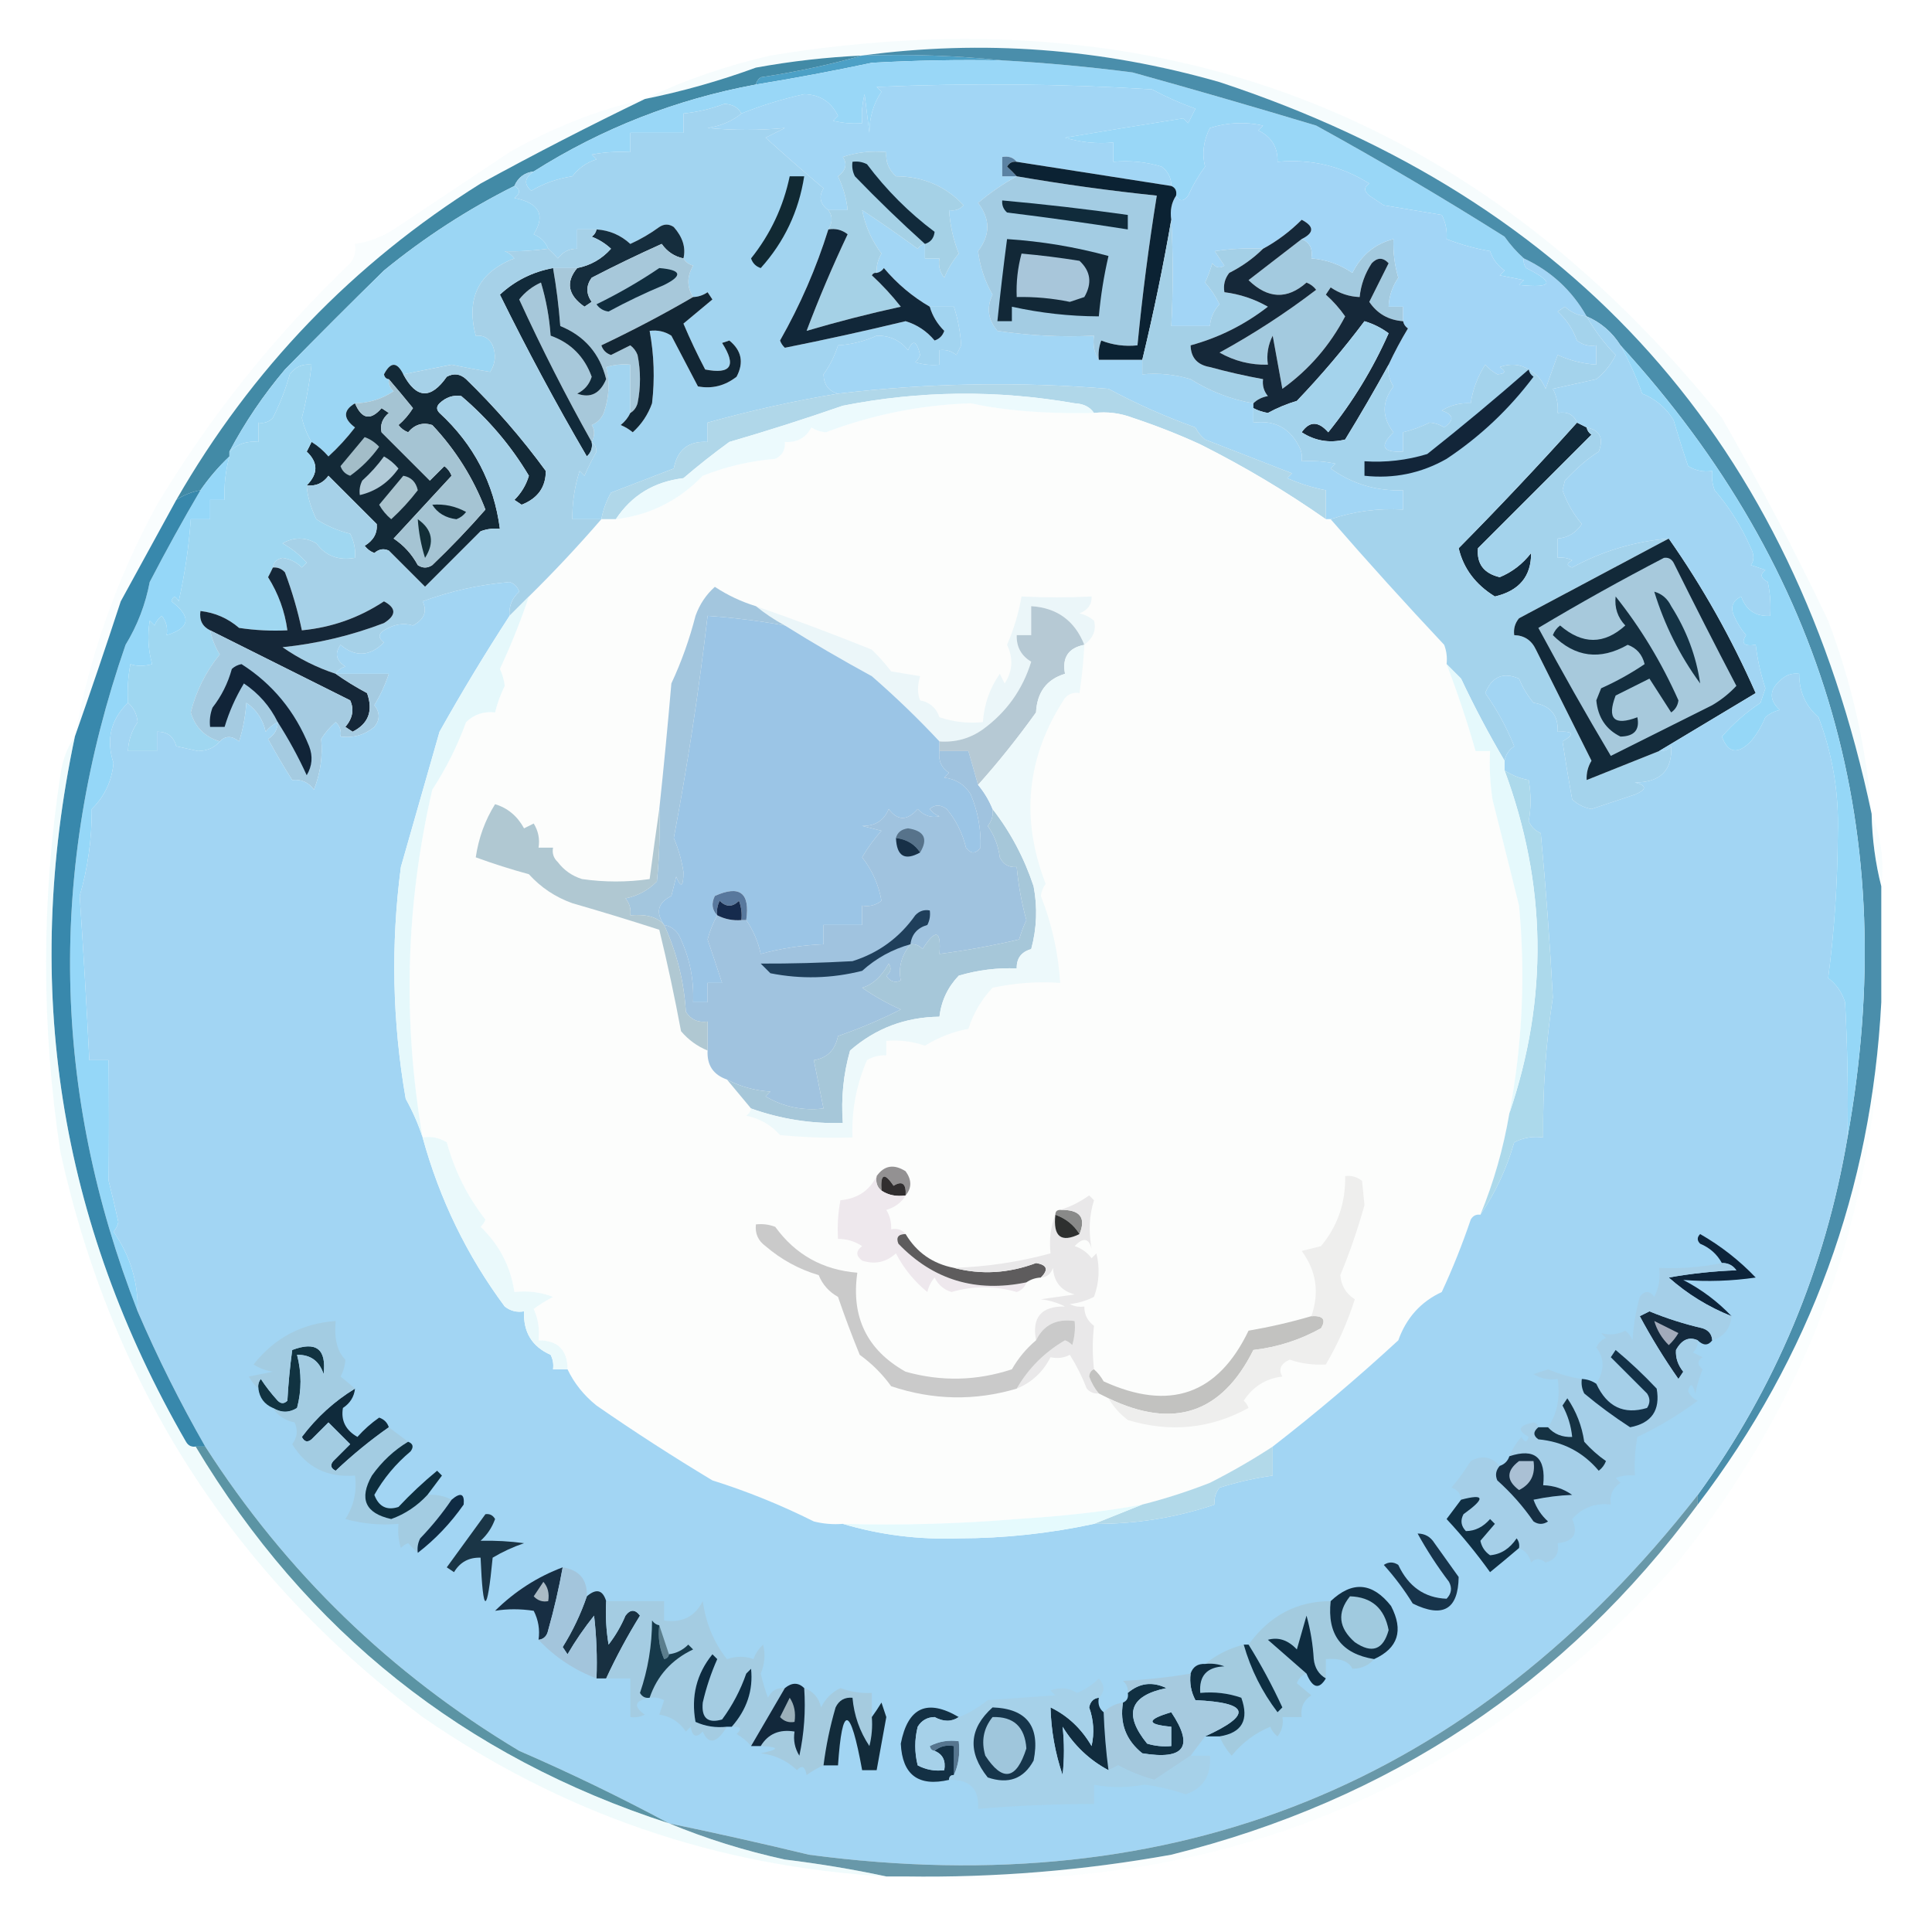 <?xml version="1.0" encoding="UTF-8"?>
<!DOCTYPE svg PUBLIC "-//W3C//DTD SVG 1.1//EN" "http://www.w3.org/Graphics/SVG/1.1/DTD/svg11.dtd">
<svg xmlns="http://www.w3.org/2000/svg" version="1.1" width="400px" height="400px" style="shape-rendering:geometricPrecision; text-rendering:geometricPrecision; image-rendering:optimizeQuality; fill-rule:evenodd; clip-rule:evenodd" xmlns:xlink="http://www.w3.org/1999/xlink">
<g><path style="opacity:0.188" fill="#d3f2f7" d="M 387.5,168.5 C 371.341,91.863 326.341,41.363 252.5,17C 228.047,9.992 203.38,8.159 178.5,11.5C 171.116,11.839 163.783,12.673 156.5,14C 149.002,16.748 141.335,18.915 133.5,20.5C 141.632,16.614 150.299,13.614 159.5,11.5C 240.021,-1.712 305.688,23.288 356.5,86.5C 364.373,100.247 371.707,114.247 378.5,128.5C 383.402,141.437 386.402,154.77 387.5,168.5 Z"/></g>
<g><path style="opacity:1" fill="#4ca0c6" d="M 178.5,11.5 C 188.348,11.173 198.014,11.506 207.5,12.5C 198.494,12.334 189.494,12.5 180.5,13C 172.557,14.688 164.557,16.188 156.5,17.5C 156.611,16.883 156.944,16.383 157.5,16C 164.733,14.912 171.733,13.412 178.5,11.5 Z"/></g>
<g><path style="opacity:1" fill="#428aa6" d="M 178.5,11.5 C 171.733,13.412 164.733,14.912 157.5,16C 156.944,16.383 156.611,16.883 156.5,17.5C 139.965,20.564 124.632,26.564 110.5,35.5C 108.596,35.738 107.262,36.738 106.5,38.5C 96.872,43.317 87.872,49.151 79.5,56C 72.666,62.7 65.833,69.533 59,76.5C 54.528,81.792 50.695,87.459 47.5,93.5C 47.5,93.833 47.5,94.167 47.5,94.5C 45.273,96.607 43.273,98.94 41.5,101.5C 39.678,101.831 38.011,102.498 36.5,103.5C 52.083,76.392 73.083,54.559 99.5,38C 110.794,31.819 122.127,25.986 133.5,20.5C 141.335,18.915 149.002,16.748 156.5,14C 163.783,12.673 171.116,11.839 178.5,11.5 Z"/></g>
<g><path style="opacity:1" fill="#a2d6f5" d="M 242.5,38.5 C 231.843,36.835 221.176,35.168 210.5,33.5C 209.791,32.596 208.791,32.263 207.5,32.5C 207.5,33.833 207.5,35.167 207.5,36.5C 208.5,36.5 209.5,36.5 210.5,36.5C 207.729,38.022 205.063,39.855 202.5,42C 205.055,45.331 205.055,48.664 202.5,52C 202.903,55.208 203.903,58.208 205.5,61C 204.213,63.664 204.546,66.164 206.5,68.5C 213.134,69.497 219.8,69.83 226.5,69.5C 226.216,71.415 226.549,73.081 227.5,74.5C 230.5,74.5 233.5,74.5 236.5,74.5C 236.5,75.5 236.5,76.5 236.5,77.5C 239.898,77.18 243.232,77.513 246.5,78.5C 250.552,81.031 254.886,82.698 259.5,83.5C 259.5,83.833 259.5,84.167 259.5,84.5C 259.5,85.5 259.5,86.5 259.5,87.5C 263.873,86.936 267.04,88.603 269,92.5C 269.483,93.448 269.649,94.448 269.5,95.5C 271.857,95.337 274.19,95.503 276.5,96C 276.167,96.333 275.833,96.667 275.5,97C 279.998,100.207 284.998,101.707 290.5,101.5C 290.5,102.833 290.5,104.167 290.5,105.5C 285.321,105.198 280.321,105.865 275.5,107.5C 275.167,107.5 274.833,107.5 274.5,107.5C 274.5,105.5 274.5,103.5 274.5,101.5C 271.769,100.973 269.102,100.14 266.5,99C 266.833,98.667 267.167,98.333 267.5,98C 261.476,95.643 255.476,93.309 249.5,91C 248.643,90.311 247.977,89.478 247.5,88.5C 241.298,86.286 235.298,83.619 229.5,80.5C 210.754,78.968 192.087,79.302 173.5,81.5C 171.561,80.986 170.561,79.653 170.5,77.5C 171.821,75.668 172.821,73.668 173.5,71.5C 176.266,71.33 178.933,70.664 181.5,69.5C 184.212,69.454 186.378,70.454 188,72.5C 188.984,70.205 189.817,70.539 190.5,73.5C 190.291,74.086 189.957,74.586 189.5,75C 191.134,75.493 192.801,75.66 194.5,75.5C 194.5,74.5 194.5,73.5 194.5,72.5C 195.822,72.33 196.989,72.663 198,73.5C 198.333,72.833 198.667,72.167 199,71.5C 198.842,68.821 198.342,66.154 197.5,63.5C 195.833,63.5 194.167,63.5 192.5,63.5C 188.914,61.42 185.747,58.754 183,55.5C 182.617,56.056 182.117,56.389 181.5,56.5C 181.421,55.069 181.754,53.736 182.5,52.5C 180.464,49.786 179.131,46.786 178.5,43.5C 182.304,46.004 186.137,48.671 190,51.5C 190.383,50.944 190.883,50.611 191.5,50.5C 191.5,51.5 191.5,52.5 191.5,53.5C 192.5,53.5 193.5,53.5 194.5,53.5C 194.238,54.978 194.571,56.311 195.5,57.5C 196.248,55.667 197.248,54.001 198.5,52.5C 197.358,49.601 196.692,46.601 196.5,43.5C 197.675,43.719 198.675,43.386 199.5,42.5C 195.782,38.537 191.115,36.537 185.5,36.5C 183.995,35.158 183.328,33.492 183.5,31.5C 180.428,31.183 177.428,31.516 174.5,32.5C 175.471,33.962 175.138,35.295 173.5,36.5C 174.577,38.729 175.244,41.063 175.5,43.5C 174.167,43.5 172.833,43.5 171.5,43.5C 169.78,42.249 169.447,40.749 170.5,39C 166.482,35.592 162.482,32.092 158.5,28.5C 159.833,27.833 161.167,27.167 162.5,26.5C 157.234,27.006 151.901,27.006 146.5,26.5C 149.295,26.061 151.628,25.061 153.5,23.5C 157.66,21.834 161.993,20.5 166.5,19.5C 169.748,19.582 172.081,21.082 173.5,24C 173.167,24.333 172.833,24.667 172.5,25C 174.473,25.495 176.473,25.662 178.5,25.5C 178.338,23.473 178.505,21.473 179,19.5C 179.333,22.167 179.667,24.833 180,27.5C 180.001,24.313 180.834,21.48 182.5,19C 182.167,18.667 181.833,18.333 181.5,18C 200.509,17.167 219.509,17.334 238.5,18.5C 241.399,20.06 244.399,21.393 247.5,22.5C 247,23.5 246.5,24.5 246,25.5C 245.667,25.167 245.333,24.833 245,24.5C 236.483,25.849 228.316,27.183 220.5,28.5C 223.768,29.487 227.102,29.82 230.5,29.5C 230.5,30.833 230.5,32.167 230.5,33.5C 233.898,33.18 237.232,33.513 240.5,34.5C 241.853,35.524 242.52,36.857 242.5,38.5 Z"/></g>
<g><path style="opacity:1" fill="#99d7f7" d="M 207.5,12.5 C 216.523,13.004 225.523,13.837 234.5,15C 247.128,18.508 259.795,22.175 272.5,26C 285.771,33.302 298.771,40.969 311.5,49C 312.699,50.694 314.032,52.194 315.5,53.5C 315.369,54.239 315.536,54.906 316,55.5C 322.021,58.539 321.521,59.706 314.5,59C 314.833,58.667 315.167,58.333 315.5,58C 313.833,57.667 312.167,57.333 310.5,57C 310.833,56.667 311.167,56.333 311.5,56C 310.061,55.009 309.061,53.676 308.5,52C 305.375,51.456 302.375,50.623 299.5,49.5C 299.643,47.738 299.309,46.071 298.5,44.5C 294.5,43.833 290.5,43.167 286.5,42.5C 285.5,41.833 284.5,41.167 283.5,40.5C 282.359,39.575 282.359,38.741 283.5,38C 277.719,34.367 271.386,32.867 264.5,33.5C 264.577,30.491 263.244,28.324 260.5,27C 260.833,26.667 261.167,26.333 261.5,26C 257.789,25.175 254.122,25.341 250.5,26.5C 249.152,29.165 248.819,31.831 249.5,34.5C 248.125,36.376 246.958,38.376 246,40.5C 245.023,41.774 244.189,41.774 243.5,40.5C 243.672,39.508 243.338,38.842 242.5,38.5C 242.52,36.857 241.853,35.524 240.5,34.5C 237.232,33.513 233.898,33.18 230.5,33.5C 230.5,32.167 230.5,30.833 230.5,29.5C 227.102,29.82 223.768,29.487 220.5,28.5C 228.316,27.183 236.483,25.849 245,24.5C 245.333,24.833 245.667,25.167 246,25.5C 246.5,24.5 247,23.5 247.5,22.5C 244.399,21.393 241.399,20.06 238.5,18.5C 219.509,17.334 200.509,17.167 181.5,18C 181.833,18.333 182.167,18.667 182.5,19C 180.834,21.48 180.001,24.313 180,27.5C 179.667,24.833 179.333,22.167 179,19.5C 178.505,21.473 178.338,23.473 178.5,25.5C 176.473,25.662 174.473,25.495 172.5,25C 172.833,24.667 173.167,24.333 173.5,24C 172.081,21.082 169.748,19.582 166.5,19.5C 161.993,20.5 157.66,21.834 153.5,23.5C 152.848,22.275 151.681,21.608 150,21.5C 147.23,22.545 144.397,23.212 141.5,23.5C 141.5,24.833 141.5,26.167 141.5,27.5C 137.833,27.5 134.167,27.5 130.5,27.5C 130.5,28.833 130.5,30.167 130.5,31.5C 127.813,31.336 125.146,31.503 122.5,32C 122.833,32.333 123.167,32.667 123.5,33C 121.469,33.632 119.802,34.799 118.5,36.5C 115.373,36.98 112.54,37.98 110,39.5C 108.413,38.154 108.58,36.821 110.5,35.5C 124.632,26.564 139.965,20.564 156.5,17.5C 164.557,16.188 172.557,14.688 180.5,13C 189.494,12.5 198.494,12.334 207.5,12.5 Z"/></g>
<g><path style="opacity:1" fill="#a2d4f0" d="M 153.5,23.5 C 151.628,25.061 149.295,26.061 146.5,26.5C 151.901,27.006 157.234,27.006 162.5,26.5C 161.167,27.167 159.833,27.833 158.5,28.5C 162.482,32.092 166.482,35.592 170.5,39C 169.447,40.749 169.78,42.249 171.5,43.5C 172.405,44.702 172.405,46.036 171.5,47.5C 169.004,55.495 165.671,63.162 161.5,70.5C 161.709,71.086 162.043,71.586 162.5,72C 170.774,70.351 179.107,68.518 187.5,66.5C 189.876,67.226 191.876,68.559 193.5,70.5C 194.5,70.167 195.167,69.5 195.5,68.5C 194.048,67.06 193.048,65.394 192.5,63.5C 194.167,63.5 195.833,63.5 197.5,63.5C 198.342,66.154 198.842,68.821 199,71.5C 198.667,72.167 198.333,72.833 198,73.5C 196.989,72.663 195.822,72.33 194.5,72.5C 194.5,73.5 194.5,74.5 194.5,75.5C 192.801,75.66 191.134,75.493 189.5,75C 189.957,74.586 190.291,74.086 190.5,73.5C 189.817,70.539 188.984,70.205 188,72.5C 186.378,70.454 184.212,69.454 181.5,69.5C 178.933,70.664 176.266,71.33 173.5,71.5C 172.821,73.668 171.821,75.668 170.5,77.5C 170.561,79.653 171.561,80.986 173.5,81.5C 164.589,82.961 155.589,84.961 146.5,87.5C 146.5,88.833 146.5,90.167 146.5,91.5C 142.573,91.256 140.24,93.09 139.5,97C 135.167,98.667 130.833,100.333 126.5,102C 125.536,103.725 124.869,105.559 124.5,107.5C 122.5,107.5 120.5,107.5 118.5,107.5C 118.457,104.09 118.957,100.757 120,97.5C 120.333,97.833 120.667,98.167 121,98.5C 121.745,96.797 122.579,95.13 123.5,93.5C 123.457,92.584 123.124,91.917 122.5,91.5C 123.171,90.153 123.171,88.986 122.5,88C 123.667,87.5 124.5,86.667 125,85.5C 126.126,82.277 126.293,79.111 125.5,76C 127.134,75.507 128.801,75.34 130.5,75.5C 130.5,78.833 130.5,82.167 130.5,85.5C 130.047,86.458 129.381,87.292 128.5,88C 129.416,88.374 130.25,88.874 131,89.5C 132.829,87.844 134.163,85.844 135,83.5C 135.588,78.472 135.422,73.472 134.5,68.5C 136.144,68.287 137.644,68.62 139,69.5C 140.836,73.018 142.67,76.518 144.5,80C 147.419,80.552 150.086,79.885 152.5,78C 154.047,75.069 153.547,72.569 151,70.5C 150.5,70.667 150,70.833 149.5,71C 152.522,75.716 151.356,77.549 146,76.5C 144.38,73.425 142.88,70.258 141.5,67C 143.5,65.333 145.5,63.667 147.5,62C 147.167,61.5 146.833,61 146.5,60.5C 145.583,61.127 144.583,61.461 143.5,61.5C 142.189,59.44 142.189,57.273 143.5,55C 142.584,54.722 141.918,54.222 141.5,53.5C 142.03,51.285 141.363,49.118 139.5,47C 138.5,46.333 137.5,46.333 136.5,47C 134.63,48.366 132.63,49.533 130.5,50.5C 128.513,48.673 126.179,47.673 123.5,47.5C 122.167,47.5 120.833,47.5 119.5,47.5C 119.5,48.833 119.5,50.167 119.5,51.5C 117.857,51.48 116.524,52.147 115.5,53.5C 114.818,52.757 114.151,52.091 113.5,51.5C 112.993,50.141 111.993,49.141 110.5,48.5C 112.996,44.519 111.663,42.019 106.5,41C 107.774,40.023 107.774,39.189 106.5,38.5C 107.262,36.738 108.596,35.738 110.5,35.5C 108.58,36.821 108.413,38.154 110,39.5C 112.54,37.98 115.373,36.98 118.5,36.5C 119.802,34.799 121.469,33.632 123.5,33C 123.167,32.667 122.833,32.333 122.5,32C 125.146,31.503 127.813,31.336 130.5,31.5C 130.5,30.167 130.5,28.833 130.5,27.5C 134.167,27.5 137.833,27.5 141.5,27.5C 141.5,26.167 141.5,24.833 141.5,23.5C 144.397,23.212 147.23,22.545 150,21.5C 151.681,21.608 152.848,22.275 153.5,23.5 Z"/></g>
<g><path style="opacity:1" fill="#5b82a3" d="M 210.5,33.5 C 209.624,33.369 208.957,33.703 208.5,34.5C 209.243,35.182 209.909,35.849 210.5,36.5C 209.5,36.5 208.5,36.5 207.5,36.5C 207.5,35.167 207.5,33.833 207.5,32.5C 208.791,32.263 209.791,32.596 210.5,33.5 Z"/></g>
<g><path style="opacity:1" fill="#112933" d="M 163.5,36.5 C 164.5,36.5 165.5,36.5 166.5,36.5C 165.37,43.759 162.37,50.093 157.5,55.5C 156.5,55.167 155.833,54.5 155.5,53.5C 159.517,48.466 162.184,42.799 163.5,36.5 Z"/></g>
<g><path style="opacity:1" fill="#a5d1e6" d="M 191.5,50.5 C 190.883,50.611 190.383,50.944 190,51.5C 186.137,48.671 182.304,46.004 178.5,43.5C 179.131,46.786 180.464,49.786 182.5,52.5C 181.754,53.736 181.421,55.069 181.5,56.5C 181.062,56.435 180.728,56.601 180.5,57C 182.684,59.017 184.684,61.183 186.5,63.5C 179.929,64.937 173.429,66.604 167,68.5C 169.51,61.836 172.343,55.169 175.5,48.5C 174.311,47.571 172.978,47.238 171.5,47.5C 172.405,46.036 172.405,44.702 171.5,43.5C 172.833,43.5 174.167,43.5 175.5,43.5C 175.244,41.063 174.577,38.729 173.5,36.5C 175.138,35.295 175.471,33.962 174.5,32.5C 177.428,31.516 180.428,31.183 183.5,31.5C 183.328,33.492 183.995,35.158 185.5,36.5C 191.115,36.537 195.782,38.537 199.5,42.5C 198.675,43.386 197.675,43.719 196.5,43.5C 196.692,46.601 197.358,49.601 198.5,52.5C 197.248,54.001 196.248,55.667 195.5,57.5C 194.571,56.311 194.238,54.978 194.5,53.5C 193.5,53.5 192.5,53.5 191.5,53.5C 191.5,52.5 191.5,51.5 191.5,50.5 Z"/></g>
<g><path style="opacity:1" fill="#112a3b" d="M 191.5,50.5 C 186.562,46.064 181.729,41.398 177,36.5C 176.517,35.552 176.351,34.552 176.5,33.5C 177.552,33.35 178.552,33.517 179.5,34C 183.522,39.355 188.189,44.022 193.5,48C 193.361,49.301 192.695,50.134 191.5,50.5 Z"/></g>
<g><path style="opacity:1" fill="#152d3d" d="M 141.5,53.5 C 139.623,53.1 138.123,52.1 137,50.5C 132.106,52.697 127.272,55.03 122.5,57.5C 121.319,59.135 121.319,60.802 122.5,62.5C 122,62.833 121.5,63.167 121,63.5C 117.576,61.099 117.076,58.432 119.5,55.5C 122.303,54.934 124.636,53.6 126.5,51.5C 125.335,50.416 124.002,49.583 122.5,49C 123.056,48.617 123.389,48.117 123.5,47.5C 126.179,47.673 128.513,48.673 130.5,50.5C 132.63,49.533 134.63,48.366 136.5,47C 137.5,46.333 138.5,46.333 139.5,47C 141.363,49.118 142.03,51.285 141.5,53.5 Z"/></g>
<g><path style="opacity:1" fill="#a7c8da" d="M 141.5,53.5 C 141.918,54.222 142.584,54.722 143.5,55C 142.189,57.273 142.189,59.44 143.5,61.5C 137.386,65.059 131.053,68.392 124.5,71.5C 124.833,72.5 125.5,73.167 126.5,73.5C 127.833,72.833 129.167,72.167 130.5,71.5C 131.192,72.025 131.692,72.692 132,73.5C 132.667,76.833 132.667,80.167 132,83.5C 131.722,84.416 131.222,85.082 130.5,85.5C 130.5,82.167 130.5,78.833 130.5,75.5C 128.801,75.34 127.134,75.507 125.5,76C 126.293,79.111 126.126,82.277 125,85.5C 124.5,86.667 123.667,87.5 122.5,88C 123.171,88.986 123.171,90.153 122.5,91.5C 117.139,81.946 112.139,72.113 107.5,62C 108.697,60.48 110.197,59.313 112,58.5C 113.073,62.084 113.74,65.75 114,69.5C 118.154,70.987 120.987,73.82 122.5,78C 122.012,79.584 121.012,80.751 119.5,81.5C 122.242,82.499 124.242,81.499 125.5,78.5C 124.193,73.215 121.026,69.548 116,67.5C 115.696,63.452 115.196,59.452 114.5,55.5C 116.167,55.5 117.833,55.5 119.5,55.5C 117.076,58.432 117.576,61.099 121,63.5C 121.5,63.167 122,62.833 122.5,62.5C 121.319,60.802 121.319,59.135 122.5,57.5C 127.272,55.03 132.106,52.697 137,50.5C 138.123,52.1 139.623,53.1 141.5,53.5 Z"/></g>
<g><path style="opacity:1" fill="#9bd6f4" d="M 106.5,38.5 C 107.774,39.189 107.774,40.023 106.5,41C 111.663,42.019 112.996,44.519 110.5,48.5C 111.993,49.141 112.993,50.141 113.5,51.5C 110.328,51.928 107.328,52.095 104.5,52C 105.308,52.308 105.975,52.808 106.5,53.5C 99.119,56.348 96.452,61.681 98.5,69.5C 100.124,69.36 101.29,70.027 102,71.5C 102.743,73.441 102.576,75.274 101.5,77C 98.933,76.588 96.266,76.088 93.5,75.5C 90.139,76.184 86.805,76.85 83.5,77.5C 82.198,74.875 80.865,74.875 79.5,77.5C 79.624,78.107 79.957,78.44 80.5,78.5C 80.414,79.496 80.748,80.329 81.5,81C 79.061,82.61 76.394,83.444 73.5,83.5C 71.016,84.964 71.016,86.631 73.5,88.5C 71.851,90.65 70.018,92.65 68,94.5C 66.961,93.29 65.794,92.29 64.5,91.5C 63.569,89.967 62.902,88.3 62.5,86.5C 63.426,82.87 64.093,79.203 64.5,75.5C 62.61,75.296 61.11,75.963 60,77.5C 59.127,80.618 57.961,83.618 56.5,86.5C 55.675,87.386 54.675,87.719 53.5,87.5C 53.5,88.833 53.5,90.167 53.5,91.5C 51.142,91.252 49.142,91.919 47.5,93.5C 50.695,87.459 54.528,81.792 59,76.5C 65.833,69.533 72.666,62.7 79.5,56C 87.872,49.151 96.872,43.317 106.5,38.5 Z"/></g>
<g><path style="opacity:1" fill="#a3cadf" d="M 269.5,49.5 C 271.176,50.183 271.843,51.517 271.5,53.5C 274.587,53.746 277.42,54.746 280,56.5C 281.839,52.817 284.672,50.483 288.5,49.5C 288.397,52.219 288.731,54.885 289.5,57.5C 288.246,59.334 287.579,61.334 287.5,63.5C 288.5,63.5 289.5,63.5 290.5,63.5C 290.5,64.5 290.5,65.5 290.5,66.5C 287.487,66.28 285.153,64.947 283.5,62.5C 284.833,59.833 286.167,57.167 287.5,54.5C 286.349,53.269 285.183,53.269 284,54.5C 282.589,56.65 281.755,58.984 281.5,61.5C 279.323,61.414 277.323,60.747 275.5,59.5C 275.167,60 274.833,60.5 274.5,61C 275.996,62.331 277.329,63.831 278.5,65.5C 275.317,71.556 270.984,76.556 265.5,80.5C 264.833,76.833 264.167,73.167 263.5,69.5C 262.534,71.396 262.201,73.396 262.5,75.5C 258.941,75.592 255.608,74.758 252.5,73C 259.508,69.165 266.174,64.831 272.5,60C 271.975,59.308 271.308,58.808 270.5,58.5C 266.504,62.053 262.504,61.887 258.5,58C 262.197,55.158 265.863,52.325 269.5,49.5 Z"/></g>
<g><path style="opacity:1" fill="#a2d5f6" d="M 315.5,53.5 C 321.134,56.135 325.467,60.135 328.5,65.5C 326.8,65.374 325.3,64.707 324,63.5C 323.5,63.833 323,64.167 322.5,64.5C 324.329,66.156 325.663,68.156 326.5,70.5C 327.689,71.429 329.022,71.762 330.5,71.5C 330.5,72.833 330.5,74.167 330.5,75.5C 327.692,75.307 325.025,74.64 322.5,73.5C 321.69,75.798 320.856,78.132 320,80.5C 319.26,78.681 318.093,77.348 316.5,76.5C 314.712,75.377 312.712,75.211 310.5,76C 311.888,76.889 311.722,77.389 310,77.5C 309.05,76.978 308.216,76.311 307.5,75.5C 305.917,77.99 304.917,80.657 304.5,83.5C 302.345,83.372 300.345,83.872 298.5,85C 301,85.833 301.167,87 299,88.5C 298.107,87.919 297.107,87.585 296,87.5C 294.2,88.378 292.367,89.045 290.5,89.5C 290.5,90.833 290.5,92.167 290.5,93.5C 286.205,93.721 285.538,92.388 288.5,89.5C 286.069,86.365 286.069,83.198 288.5,80C 287.62,78.644 287.286,77.144 287.5,75.5C 288.693,72.948 290.027,70.448 291.5,68C 290.944,67.617 290.611,67.117 290.5,66.5C 290.5,65.5 290.5,64.5 290.5,63.5C 289.5,63.5 288.5,63.5 287.5,63.5C 287.579,61.334 288.246,59.334 289.5,57.5C 288.731,54.885 288.397,52.219 288.5,49.5C 284.672,50.483 281.839,52.817 280,56.5C 277.42,54.746 274.587,53.746 271.5,53.5C 271.843,51.517 271.176,50.183 269.5,49.5C 272.125,48.198 272.125,46.865 269.5,45.5C 267.098,47.909 264.431,49.909 261.5,51.5C 258.15,51.335 254.817,51.502 251.5,52C 252.167,53 252.833,54 253.5,55C 252.551,55.617 251.718,55.451 251,54.5C 250.598,55.872 250.098,57.205 249.5,58.5C 250.711,59.874 251.711,61.374 252.5,63C 251.293,64.3 250.626,65.8 250.5,67.5C 247.833,67.5 245.167,67.5 242.5,67.5C 242.89,60.227 242.89,52.894 242.5,45.5C 242.216,43.585 242.549,41.919 243.5,40.5C 244.189,41.774 245.023,41.774 246,40.5C 246.958,38.376 248.125,36.376 249.5,34.5C 248.819,31.831 249.152,29.165 250.5,26.5C 254.122,25.341 257.789,25.175 261.5,26C 261.167,26.333 260.833,26.667 260.5,27C 263.244,28.324 264.577,30.491 264.5,33.5C 271.386,32.867 277.719,34.367 283.5,38C 282.359,38.741 282.359,39.575 283.5,40.5C 284.5,41.167 285.5,41.833 286.5,42.5C 290.5,43.167 294.5,43.833 298.5,44.5C 299.309,46.071 299.643,47.738 299.5,49.5C 302.375,50.623 305.375,51.456 308.5,52C 309.061,53.676 310.061,55.009 311.5,56C 311.167,56.333 310.833,56.667 310.5,57C 312.167,57.333 313.833,57.667 315.5,58C 315.167,58.333 314.833,58.667 314.5,59C 321.521,59.706 322.021,58.539 316,55.5C 315.536,54.906 315.369,54.239 315.5,53.5 Z"/></g>
<g><path style="opacity:1" fill="#112a3a" d="M 114.5,55.5 C 115.196,59.452 115.696,63.452 116,67.5C 121.026,69.548 124.193,73.215 125.5,78.5C 124.242,81.499 122.242,82.499 119.5,81.5C 121.012,80.751 122.012,79.584 122.5,78C 120.987,73.82 118.154,70.987 114,69.5C 113.74,65.75 113.073,62.084 112,58.5C 110.197,59.313 108.697,60.48 107.5,62C 112.139,72.113 117.139,81.946 122.5,91.5C 122.719,92.675 122.386,93.675 121.5,94.5C 115.111,83.556 109.111,72.39 103.5,61C 106.614,58.11 110.281,56.276 114.5,55.5 Z"/></g>
<g><path style="opacity:1" fill="#102d3e" d="M 136.5,55.5 C 141.088,55.88 141.422,57.047 137.5,59C 133.546,60.648 129.712,62.481 126,64.5C 124.941,64.37 124.108,63.87 123.5,63C 128.08,60.768 132.414,58.268 136.5,55.5 Z"/></g>
<g><path style="opacity:1" fill="#122634" d="M 130.5,85.5 C 131.222,85.082 131.722,84.416 132,83.5C 132.667,80.167 132.667,76.833 132,73.5C 131.692,72.692 131.192,72.025 130.5,71.5C 129.167,72.167 127.833,72.833 126.5,73.5C 125.5,73.167 124.833,72.5 124.5,71.5C 131.053,68.392 137.386,65.059 143.5,61.5C 144.583,61.461 145.583,61.127 146.5,60.5C 146.833,61 147.167,61.5 147.5,62C 145.5,63.667 143.5,65.333 141.5,67C 142.88,70.258 144.38,73.425 146,76.5C 151.356,77.549 152.522,75.716 149.5,71C 150,70.833 150.5,70.667 151,70.5C 153.547,72.569 154.047,75.069 152.5,78C 150.086,79.885 147.419,80.552 144.5,80C 142.67,76.518 140.836,73.018 139,69.5C 137.644,68.62 136.144,68.287 134.5,68.5C 135.422,73.472 135.588,78.472 135,83.5C 134.163,85.844 132.829,87.844 131,89.5C 130.25,88.874 129.416,88.374 128.5,88C 129.381,87.292 130.047,86.458 130.5,85.5 Z"/></g>
<g><path style="opacity:1" fill="#112739" d="M 171.5,47.5 C 172.978,47.238 174.311,47.571 175.5,48.5C 172.343,55.169 169.51,61.836 167,68.5C 173.429,66.604 179.929,64.937 186.5,63.5C 184.684,61.183 182.684,59.017 180.5,57C 180.728,56.601 181.062,56.435 181.5,56.5C 182.117,56.389 182.617,56.056 183,55.5C 185.747,58.754 188.914,61.42 192.5,63.5C 193.048,65.394 194.048,67.06 195.5,68.5C 195.167,69.5 194.5,70.167 193.5,70.5C 191.876,68.559 189.876,67.226 187.5,66.5C 179.107,68.518 170.774,70.351 162.5,72C 162.043,71.586 161.709,71.086 161.5,70.5C 165.671,63.162 169.004,55.495 171.5,47.5 Z"/></g>
<g><path style="opacity:1" fill="#a3cce3" d="M 210.5,36.5 C 220.119,38.158 229.785,39.492 239.5,40.5C 237.841,50.789 236.507,61.123 235.5,71.5C 232.881,71.768 230.381,71.435 228,70.5C 227.51,71.793 227.343,73.127 227.5,74.5C 226.549,73.081 226.216,71.415 226.5,69.5C 219.8,69.83 213.134,69.497 206.5,68.5C 204.546,66.164 204.213,63.664 205.5,61C 203.903,58.208 202.903,55.208 202.5,52C 205.055,48.664 205.055,45.331 202.5,42C 205.063,39.855 207.729,38.022 210.5,36.5 Z"/></g>
<g><path style="opacity:1" fill="#122837" d="M 208.5,49.5 C 215.635,49.961 222.635,51.127 229.5,53C 228.551,57.086 227.884,61.253 227.5,65.5C 221.417,65.478 215.417,64.811 209.5,63.5C 209.5,64.5 209.5,65.5 209.5,66.5C 208.5,66.5 207.5,66.5 206.5,66.5C 207.085,60.822 207.751,55.155 208.5,49.5 Z"/></g>
<g><path style="opacity:1" fill="#a8c6da" d="M 211.5,52.5 C 215.509,52.858 219.509,53.358 223.5,54C 225.816,56.152 226.15,58.652 224.5,61.5C 223.5,61.833 222.5,62.167 221.5,62.5C 217.868,61.754 214.202,61.421 210.5,61.5C 210.368,58.43 210.701,55.43 211.5,52.5 Z"/></g>
<g><path style="opacity:1" fill="#102b3b" d="M 207.5,41.5 C 216.195,42.283 224.862,43.283 233.5,44.5C 233.5,45.5 233.5,46.5 233.5,47.5C 225.198,46.195 216.865,45.028 208.5,44C 207.748,43.329 207.414,42.496 207.5,41.5 Z"/></g>
<g><path style="opacity:1" fill="#0b2233" d="M 210.5,33.5 C 221.176,35.168 231.843,36.835 242.5,38.5C 243.338,38.842 243.672,39.508 243.5,40.5C 242.549,41.919 242.216,43.585 242.5,45.5C 240.833,55.147 238.833,64.813 236.5,74.5C 233.5,74.5 230.5,74.5 227.5,74.5C 227.343,73.127 227.51,71.793 228,70.5C 230.381,71.435 232.881,71.768 235.5,71.5C 236.507,61.123 237.841,50.789 239.5,40.5C 229.785,39.492 220.119,38.158 210.5,36.5C 209.909,35.849 209.243,35.182 208.5,34.5C 208.957,33.703 209.624,33.369 210.5,33.5 Z"/></g>
<g><path style="opacity:1" fill="#a4d0e7" d="M 242.5,45.5 C 242.89,52.894 242.89,60.227 242.5,67.5C 245.167,67.5 247.833,67.5 250.5,67.5C 250.626,65.8 251.293,64.3 252.5,63C 251.711,61.374 250.711,59.874 249.5,58.5C 250.098,57.205 250.598,55.872 251,54.5C 251.718,55.451 252.551,55.617 253.5,55C 252.833,54 252.167,53 251.5,52C 254.817,51.502 258.15,51.335 261.5,51.5C 259.487,53.497 257.154,55.164 254.5,56.5C 253.571,57.689 253.238,59.022 253.5,60.5C 256.696,60.899 259.696,61.899 262.5,63.5C 257.691,67.238 252.358,69.904 246.5,71.5C 246.561,74.049 247.894,75.549 250.5,76C 254.145,76.995 257.812,77.828 261.5,78.5C 261.33,79.822 261.663,80.989 262.5,82C 261.263,82.232 260.263,82.732 259.5,83.5C 254.886,82.698 250.552,81.031 246.5,78.5C 243.232,77.513 239.898,77.18 236.5,77.5C 236.5,76.5 236.5,75.5 236.5,74.5C 238.833,64.813 240.833,55.147 242.5,45.5 Z"/></g>
<g><path style="opacity:1" fill="#152839" d="M 269.5,49.5 C 265.863,52.325 262.197,55.158 258.5,58C 262.504,61.887 266.504,62.053 270.5,58.5C 271.308,58.808 271.975,59.308 272.5,60C 266.174,64.831 259.508,69.165 252.5,73C 255.608,74.758 258.941,75.592 262.5,75.5C 262.201,73.396 262.534,71.396 263.5,69.5C 264.167,73.167 264.833,76.833 265.5,80.5C 270.984,76.556 275.317,71.556 278.5,65.5C 277.329,63.831 275.996,62.331 274.5,61C 274.833,60.5 275.167,60 275.5,59.5C 277.323,60.747 279.323,61.414 281.5,61.5C 281.755,58.984 282.589,56.65 284,54.5C 285.183,53.269 286.349,53.269 287.5,54.5C 286.167,57.167 284.833,59.833 283.5,62.5C 285.153,64.947 287.487,66.28 290.5,66.5C 290.611,67.117 290.944,67.617 291.5,68C 290.027,70.448 288.693,72.948 287.5,75.5C 284.653,80.686 281.653,85.852 278.5,91C 275.279,91.796 272.279,91.296 269.5,89.5C 271.118,87.164 272.952,87.164 275,89.5C 280.045,83.25 284.212,76.417 287.5,69C 286,67.885 284.333,67.052 282.5,66.5C 278.2,72.238 273.533,77.738 268.5,83C 266.382,83.635 264.382,84.469 262.5,85.5C 261.416,85.315 260.416,84.982 259.5,84.5C 259.5,84.167 259.5,83.833 259.5,83.5C 260.263,82.732 261.263,82.232 262.5,82C 261.663,80.989 261.33,79.822 261.5,78.5C 257.812,77.828 254.145,76.995 250.5,76C 247.894,75.549 246.561,74.049 246.5,71.5C 252.358,69.904 257.691,67.238 262.5,63.5C 259.696,61.899 256.696,60.899 253.5,60.5C 253.238,59.022 253.571,57.689 254.5,56.5C 257.154,55.164 259.487,53.497 261.5,51.5C 264.431,49.909 267.098,47.909 269.5,45.5C 272.125,46.865 272.125,48.198 269.5,49.5 Z"/></g>
<g><path style="opacity:1" fill="#b0d7e9" d="M 274.5,107.5 C 266.301,101.753 257.635,96.586 248.5,92C 244.052,89.956 239.386,88.122 234.5,86.5C 231.914,85.52 229.247,85.187 226.5,85.5C 225.666,84.252 224.333,83.585 222.5,83.5C 206.418,80.688 190.418,80.854 174.5,84C 166.728,86.702 158.895,89.202 151,91.5C 147.73,93.879 144.563,96.379 141.5,99C 135.442,99.722 130.775,102.555 127.5,107.5C 126.5,107.5 125.5,107.5 124.5,107.5C 124.869,105.559 125.536,103.725 126.5,102C 130.833,100.333 135.167,98.667 139.5,97C 140.24,93.09 142.573,91.256 146.5,91.5C 146.5,90.167 146.5,88.833 146.5,87.5C 155.589,84.961 164.589,82.961 173.5,81.5C 192.087,79.302 210.754,78.968 229.5,80.5C 235.298,83.619 241.298,86.286 247.5,88.5C 247.977,89.478 248.643,90.311 249.5,91C 255.476,93.309 261.476,95.643 267.5,98C 267.167,98.333 266.833,98.667 266.5,99C 269.102,100.14 271.769,100.973 274.5,101.5C 274.5,103.5 274.5,105.5 274.5,107.5 Z"/></g>
<g><path style="opacity:1" fill="#fcfdfc" d="M 226.5,85.5 C 229.247,85.187 231.914,85.52 234.5,86.5C 239.386,88.122 244.052,89.956 248.5,92C 257.635,96.586 266.301,101.753 274.5,107.5C 274.833,107.5 275.167,107.5 275.5,107.5C 283.219,116.38 291.053,125.047 299,133.5C 299.49,134.793 299.657,136.127 299.5,137.5C 301.86,143.704 303.86,149.704 305.5,155.5C 306.5,155.5 307.5,155.5 308.5,155.5C 308.335,158.85 308.502,162.183 309,165.5C 310.838,172.773 312.671,180.106 314.5,187.5C 315.86,201.923 315.193,216.256 312.5,230.5C 311.278,237.72 309.278,244.72 306.5,251.5C 305.624,251.369 304.957,251.702 304.5,252.5C 302.745,257.665 300.745,262.665 298.5,267.5C 294.167,269.506 291.167,272.84 289.5,277.5C 281.076,285.269 272.409,292.602 263.5,299.5C 259.318,302.232 254.984,304.732 250.5,307C 245.905,308.802 241.238,310.302 236.5,311.5C 229.266,312.876 220.599,313.876 210.5,314.5C 198.518,315.499 186.518,315.832 174.5,315.5C 172.473,315.662 170.473,315.495 168.5,315C 161.686,311.589 154.686,308.756 147.5,306.5C 139.297,301.57 131.297,296.404 123.5,291C 120.882,288.894 118.882,286.394 117.5,283.5C 117.5,279.5 115.5,277.5 111.5,277.5C 111.756,275.208 111.423,273.041 110.5,271C 111.759,270.077 113.092,269.243 114.5,268.5C 111.914,267.52 109.247,267.187 106.5,267.5C 105.725,262.216 103.391,257.716 99.5,254C 99.957,253.586 100.291,253.086 100.5,252.5C 96.789,247.746 94.123,242.412 92.5,236.5C 90.955,235.548 89.288,235.215 87.5,235.5C 83.323,211.301 83.99,187.301 89.5,163.5C 92.365,159.103 94.698,154.437 96.5,149.5C 98.179,147.896 100.179,147.229 102.5,147.5C 102.955,145.633 103.622,143.8 104.5,142C 104.355,140.774 104.022,139.607 103.5,138.5C 105.8,133.575 107.8,128.575 109.5,123.5C 114.696,118.391 119.696,113.057 124.5,107.5C 125.5,107.5 126.5,107.5 127.5,107.5C 134.549,106.642 140.549,103.642 145.5,98.5C 150.329,96.594 155.329,95.427 160.5,95C 161.973,94.29 162.64,93.124 162.5,91.5C 164.981,91.677 166.814,90.677 168,88.5C 168.893,89.081 169.893,89.415 171,89.5C 180.659,85.835 190.659,83.835 201,83.5C 208.045,85.041 216.545,85.708 226.5,85.5 Z"/></g>
<g><path style="opacity:0.149" fill="#daf5f9" d="M 133.5,20.5 C 122.127,25.986 110.794,31.819 99.5,38C 73.083,54.559 52.083,76.392 36.5,103.5C 32.665,110.505 28.831,117.505 25,124.5C 21.896,133.979 18.73,143.312 15.5,152.5C 18.565,135.641 24.232,119.641 32.5,104.5C 43.553,86.102 56.887,69.435 72.5,54.5C 73.429,53.311 73.762,51.978 73.5,50.5C 76.343,50.083 79.01,49.083 81.5,47.5C 89.5,42.167 97.5,36.833 105.5,31.5C 114.352,26.442 123.685,22.775 133.5,20.5 Z"/></g>
<g><path style="opacity:1" fill="#132937" d="M 83.5,77.5 C 86.197,82.562 89.197,82.729 92.5,78C 93.944,77.219 95.277,77.386 96.5,78.5C 102.531,84.365 108.031,90.698 113,97.5C 113.01,100.852 111.344,103.185 108,104.5C 107.5,104.167 107,103.833 106.5,103.5C 107.935,102.071 108.935,100.405 109.5,98.5C 105.803,92.293 101.136,86.793 95.5,82C 93.837,81.735 92.337,82.235 91,83.5C 90.333,84.167 90.333,84.833 91,85.5C 98.106,92.047 102.272,100.047 103.5,109.5C 102.127,109.343 100.793,109.51 99.5,110C 95.667,113.833 91.833,117.667 88,121.5C 85.5,119 83,116.5 80.5,114C 79.451,113.508 78.451,113.674 77.5,114.5C 76.692,114.192 76.025,113.692 75.5,113C 77.329,111.887 78.163,110.387 78,108.5C 74.667,105.167 71.333,101.833 68,98.5C 66.89,100.037 65.39,100.703 63.5,100.5C 65.895,98.092 65.895,95.759 63.5,93.5C 63.863,92.817 64.196,92.15 64.5,91.5C 65.794,92.29 66.961,93.29 68,94.5C 70.018,92.65 71.851,90.65 73.5,88.5C 71.016,86.631 71.016,84.964 73.5,83.5C 74.892,86.793 76.726,87.126 79,84.5C 79.5,84.833 80,85.167 80.5,85.5C 79.167,86.62 78.667,87.953 79,89.5C 82.333,92.833 85.667,96.167 89,99.5C 90,98.5 91,97.5 92,96.5C 92.692,97.025 93.192,97.692 93.5,98.5C 89.5,102.833 85.5,107.167 81.5,111.5C 83.606,112.897 85.273,114.73 86.5,117C 87.5,117.667 88.5,117.667 89.5,117C 93.377,113.292 97.043,109.458 100.5,105.5C 97.974,98.947 94.307,93.113 89.5,88C 87.535,87.376 85.869,87.876 84.5,89.5C 83.692,89.192 83.025,88.692 82.5,88C 83.687,86.981 84.687,85.814 85.5,84.5C 83.815,82.429 82.148,80.429 80.5,78.5C 79.957,78.44 79.624,78.107 79.5,77.5C 80.865,74.875 82.198,74.875 83.5,77.5 Z"/></g>
<g><path style="opacity:1" fill="#a3bdc8" d="M 75.5,90.5 C 76.643,90.908 77.643,91.575 78.5,92.5C 76.833,94.833 74.833,96.833 72.5,98.5C 71.5,98.167 70.833,97.5 70.5,96.5C 72.19,94.481 73.856,92.481 75.5,90.5 Z"/></g>
<g><path style="opacity:1" fill="#ecfafd" d="M 226.5,85.5 C 216.545,85.708 208.045,85.041 201,83.5C 190.659,83.835 180.659,85.835 171,89.5C 169.893,89.415 168.893,89.081 168,88.5C 166.814,90.677 164.981,91.677 162.5,91.5C 162.64,93.124 161.973,94.29 160.5,95C 155.329,95.427 150.329,96.594 145.5,98.5C 140.549,103.642 134.549,106.642 127.5,107.5C 130.775,102.555 135.442,99.722 141.5,99C 144.563,96.379 147.73,93.879 151,91.5C 158.895,89.202 166.728,86.702 174.5,84C 190.418,80.854 206.418,80.688 222.5,83.5C 224.333,83.585 225.666,84.252 226.5,85.5 Z"/></g>
<g><path style="opacity:1" fill="#b1cad7" d="M 79.5,94.5 C 80.627,95.122 81.627,95.955 82.5,97C 80.454,99.903 77.787,101.736 74.5,102.5C 74.35,101.448 74.517,100.448 75,99.5C 76.707,97.963 78.207,96.296 79.5,94.5 Z"/></g>
<g><path style="opacity:1" fill="#a6d1e8" d="M 123.5,47.5 C 123.389,48.117 123.056,48.617 122.5,49C 124.002,49.583 125.335,50.416 126.5,51.5C 124.636,53.6 122.303,54.934 119.5,55.5C 117.833,55.5 116.167,55.5 114.5,55.5C 110.281,56.276 106.614,58.11 103.5,61C 109.111,72.39 115.111,83.556 121.5,94.5C 122.386,93.675 122.719,92.675 122.5,91.5C 123.124,91.917 123.457,92.584 123.5,93.5C 122.579,95.13 121.745,96.797 121,98.5C 120.667,98.167 120.333,97.833 120,97.5C 118.957,100.757 118.457,104.09 118.5,107.5C 120.5,107.5 122.5,107.5 124.5,107.5C 119.696,113.057 114.696,118.391 109.5,123.5C 108.167,124.833 106.833,126.167 105.5,127.5C 105.328,125.508 105.995,123.842 107.5,122.5C 107.167,121.5 106.5,120.833 105.5,120.5C 99.268,121.038 93.268,122.372 87.5,124.5C 88.5,126.591 87.833,128.257 85.5,129.5C 83.548,128.897 81.548,129.23 79.5,130.5C 78.289,131.274 78.289,132.107 79.5,133C 76.587,135.929 73.587,136.095 70.5,133.5C 69.246,135.259 69.579,136.759 71.5,138C 70.584,138.278 69.918,138.778 69.5,139.5C 65.577,138.205 61.91,136.372 58.5,134C 65.736,133.254 72.736,131.587 79.5,129C 82.079,127.388 82.079,125.888 79.5,124.5C 74.342,127.911 68.675,129.911 62.5,130.5C 61.644,126.43 60.477,122.43 59,118.5C 58.329,117.748 57.496,117.414 56.5,117.5C 56.62,116.414 57.287,115.747 58.5,115.5C 60.055,115.722 61.389,116.389 62.5,117.5C 62.833,117.167 63.167,116.833 63.5,116.5C 62.067,114.878 60.401,113.545 58.5,112.5C 60.833,111.167 63.167,111.167 65.5,112.5C 67.418,115.106 70.084,116.106 73.5,115.5C 73.643,113.738 73.309,112.071 72.5,110.5C 69.968,109.881 67.635,108.881 65.5,107.5C 64.295,104.979 63.629,102.646 63.5,100.5C 65.39,100.703 66.89,100.037 68,98.5C 71.333,101.833 74.667,105.167 78,108.5C 78.163,110.387 77.329,111.887 75.5,113C 76.025,113.692 76.692,114.192 77.5,114.5C 78.451,113.674 79.451,113.508 80.5,114C 83,116.5 85.5,119 88,121.5C 91.833,117.667 95.667,113.833 99.5,110C 100.793,109.51 102.127,109.343 103.5,109.5C 102.272,100.047 98.106,92.047 91,85.5C 90.333,84.833 90.333,84.167 91,83.5C 92.337,82.235 93.837,81.735 95.5,82C 101.136,86.793 105.803,92.293 109.5,98.5C 108.935,100.405 107.935,102.071 106.5,103.5C 107,103.833 107.5,104.167 108,104.5C 111.344,103.185 113.01,100.852 113,97.5C 108.031,90.698 102.531,84.365 96.5,78.5C 95.277,77.386 93.944,77.219 92.5,78C 89.197,82.729 86.197,82.562 83.5,77.5C 86.805,76.85 90.139,76.184 93.5,75.5C 96.266,76.088 98.933,76.588 101.5,77C 102.576,75.274 102.743,73.441 102,71.5C 101.29,70.027 100.124,69.36 98.5,69.5C 96.452,61.681 99.119,56.348 106.5,53.5C 105.975,52.808 105.308,52.308 104.5,52C 107.328,52.095 110.328,51.928 113.5,51.5C 114.151,52.091 114.818,52.757 115.5,53.5C 116.524,52.147 117.857,51.48 119.5,51.5C 119.5,50.167 119.5,48.833 119.5,47.5C 120.833,47.5 122.167,47.5 123.5,47.5 Z"/></g>
<g><path style="opacity:1" fill="#11293a" d="M 326.5,87.5 C 327.167,87.833 327.833,88.167 328.5,88.5C 328.611,89.117 328.944,89.617 329.5,90C 321.667,97.833 313.833,105.667 306,113.5C 305.696,116.713 307.196,118.713 310.5,119.5C 313.068,118.441 315.235,116.774 317,114.5C 317.035,119.322 314.535,122.322 309.5,123.5C 305.488,121.03 302.988,117.696 302,113.5C 310.405,104.992 318.572,96.325 326.5,87.5 Z"/></g>
<g><path style="opacity:1" fill="#9fd7f1" d="M 64.5,91.5 C 64.196,92.15 63.863,92.817 63.5,93.5C 65.895,95.759 65.895,98.092 63.5,100.5C 63.629,102.646 64.295,104.979 65.5,107.5C 67.635,108.881 69.968,109.881 72.5,110.5C 73.309,112.071 73.643,113.738 73.5,115.5C 70.084,116.106 67.418,115.106 65.5,112.5C 63.167,111.167 60.833,111.167 58.5,112.5C 60.401,113.545 62.067,114.878 63.5,116.5C 63.167,116.833 62.833,117.167 62.5,117.5C 61.389,116.389 60.055,115.722 58.5,115.5C 57.287,115.747 56.62,116.414 56.5,117.5C 56.196,118.15 55.863,118.817 55.5,119.5C 57.632,122.896 58.965,126.563 59.5,130.5C 56.15,130.665 52.817,130.498 49.5,130C 47.182,128.007 44.516,126.841 41.5,126.5C 41.229,128.38 41.896,129.713 43.5,130.5C 43.877,132.258 44.544,133.925 45.5,135.5C 42.611,139.056 40.611,143.056 39.5,147.5C 40.418,150.56 42.418,152.56 45.5,153.5C 44.486,154.765 42.986,155.431 41,155.5C 39.5,155.167 38,154.833 36.5,154.5C 35.923,152.45 34.59,151.45 32.5,151.5C 32.5,152.833 32.5,154.167 32.5,155.5C 30.5,155.5 28.5,155.5 26.5,155.5C 26.579,153.334 27.245,151.334 28.5,149.5C 28.332,147.829 27.665,146.496 26.5,145.5C 26.336,142.813 26.503,140.146 27,137.5C 28.299,137.966 29.799,137.966 31.5,137.5C 30.671,134.531 30.505,131.531 31,128.5C 31.333,128.833 31.667,129.167 32,129.5C 32.308,128.692 32.808,128.025 33.5,127.5C 34.429,128.689 34.762,130.022 34.5,131.5C 39.371,130.041 39.704,127.707 35.5,124.5C 35.846,123.304 36.346,123.304 37,124.5C 38.269,118.889 39.102,113.222 39.5,107.5C 40.833,107.5 42.167,107.5 43.5,107.5C 43.5,106.167 43.5,104.833 43.5,103.5C 44.5,103.5 45.5,103.5 46.5,103.5C 46.368,100.43 46.701,97.43 47.5,94.5C 47.5,94.167 47.5,93.833 47.5,93.5C 49.142,91.919 51.142,91.252 53.5,91.5C 53.5,90.167 53.5,88.833 53.5,87.5C 54.675,87.719 55.675,87.386 56.5,86.5C 57.961,83.618 59.127,80.618 60,77.5C 61.11,75.963 62.61,75.296 64.5,75.5C 64.093,79.203 63.426,82.87 62.5,86.5C 62.902,88.3 63.569,89.967 64.5,91.5 Z"/></g>
<g><path style="opacity:1" fill="#aac4cf" d="M 83.5,98.5 C 85.121,98.787 86.121,99.787 86.5,101.5C 84.851,103.65 83.018,105.65 81,107.5C 79.978,106.646 79.145,105.646 78.5,104.5C 80.19,102.481 81.856,100.481 83.5,98.5 Z"/></g>
<g><path style="opacity:1" fill="#a5c4d3" d="M 80.5,78.5 C 82.148,80.429 83.815,82.429 85.5,84.5C 84.687,85.814 83.687,86.981 82.5,88C 83.025,88.692 83.692,89.192 84.5,89.5C 85.869,87.876 87.535,87.376 89.5,88C 94.307,93.113 97.974,98.947 100.5,105.5C 97.043,109.458 93.377,113.292 89.5,117C 88.5,117.667 87.5,117.667 86.5,117C 85.273,114.73 83.606,112.897 81.5,111.5C 85.5,107.167 89.5,102.833 93.5,98.5C 93.192,97.692 92.692,97.025 92,96.5C 91,97.5 90,98.5 89,99.5C 85.667,96.167 82.333,92.833 79,89.5C 78.667,87.953 79.167,86.62 80.5,85.5C 80,85.167 79.5,84.833 79,84.5C 76.726,87.126 74.892,86.793 73.5,83.5C 76.394,83.444 79.061,82.61 81.5,81C 80.748,80.329 80.414,79.496 80.5,78.5 Z"/></g>
<g><path style="opacity:1" fill="#122e37" d="M 86.5,107.5 C 89.528,109.625 90.028,112.291 88,115.5C 87.178,112.883 86.678,110.216 86.5,107.5 Z"/></g>
<g><path style="opacity:1" fill="#102833" d="M 89.5,104.5 C 91.989,104.298 94.323,104.798 96.5,106C 95.975,106.692 95.308,107.192 94.5,107.5C 92.241,107.216 90.574,106.216 89.5,104.5 Z"/></g>
<g><path style="opacity:0.929" fill="#3d86a5" d="M 387.5,168.5 C 387.608,173.71 388.275,178.71 389.5,183.5C 389.5,191.5 389.5,199.5 389.5,207.5C 387.485,246.171 374.818,280.838 351.5,311.5C 351.5,310.833 351.5,310.167 351.5,309.5C 367.555,287.347 377.888,262.68 382.5,235.5C 393.841,172.832 378.174,118.166 335.5,71.5C 333.761,68.757 331.427,66.757 328.5,65.5C 325.467,60.135 321.134,56.135 315.5,53.5C 314.032,52.194 312.699,50.694 311.5,49C 298.771,40.969 285.771,33.302 272.5,26C 259.795,22.175 247.128,18.508 234.5,15C 225.523,13.837 216.523,13.004 207.5,12.5C 198.014,11.506 188.348,11.173 178.5,11.5C 203.38,8.159 228.047,9.992 252.5,17C 326.341,41.363 371.341,91.863 387.5,168.5 Z"/></g>
<g><path style="opacity:1" fill="#95d7f8" d="M 47.5,94.5 C 46.701,97.43 46.368,100.43 46.5,103.5C 45.5,103.5 44.5,103.5 43.5,103.5C 43.5,104.833 43.5,106.167 43.5,107.5C 42.167,107.5 40.833,107.5 39.5,107.5C 39.102,113.222 38.269,118.889 37,124.5C 36.346,123.304 35.846,123.304 35.5,124.5C 39.704,127.707 39.371,130.041 34.5,131.5C 34.762,130.022 34.429,128.689 33.5,127.5C 32.808,128.025 32.308,128.692 32,129.5C 31.667,129.167 31.333,128.833 31,128.5C 30.505,131.531 30.671,134.531 31.5,137.5C 29.799,137.966 28.299,137.966 27,137.5C 26.503,140.146 26.336,142.813 26.5,145.5C 22.925,148.97 21.925,153.137 23.5,158C 23.146,161.737 21.646,164.903 19,167.5C 19.026,173.717 18.192,179.717 16.5,185.5C 17.269,196.823 17.936,208.156 18.5,219.5C 19.833,219.5 21.167,219.5 22.5,219.5C 22.574,228.014 22.574,236.347 22.5,244.5C 23.219,247.313 23.886,250.146 24.5,253C 24.355,253.772 24.022,254.439 23.5,255C 26.969,259.963 28.635,265.463 28.5,271.5C 10.717,225.934 9.884,179.934 26,133.5C 28.445,129.503 30.112,125.169 31,120.5C 34.377,113.993 37.877,107.659 41.5,101.5C 43.273,98.94 45.273,96.607 47.5,94.5 Z"/></g>
<g><path style="opacity:1" fill="#a4d3ec" d="M 328.5,65.5 C 330.105,68.376 332.105,71.042 334.5,73.5C 333.547,75.455 332.213,77.122 330.5,78.5C 327.5,79.167 324.5,79.833 321.5,80.5C 322.309,82.071 322.643,83.738 322.5,85.5C 324.483,85.157 325.817,85.823 326.5,87.5C 318.572,96.325 310.405,104.992 302,113.5C 302.988,117.696 305.488,121.03 309.5,123.5C 314.535,122.322 317.035,119.322 317,114.5C 315.235,116.774 313.068,118.441 310.5,119.5C 307.196,118.713 305.696,116.713 306,113.5C 313.833,105.667 321.667,97.833 329.5,90C 328.944,89.617 328.611,89.117 328.5,88.5C 331.244,89.072 332.077,90.738 331,93.5C 328.766,94.891 326.433,96.891 324,99.5C 323.833,100.167 323.667,100.833 323.5,101.5C 324.395,104.067 325.729,106.401 327.5,108.5C 326.272,110.321 324.606,111.321 322.5,111.5C 322.5,112.833 322.5,114.167 322.5,115.5C 323.552,115.351 324.552,115.517 325.5,116C 324.304,116.654 324.304,117.154 325.5,117.5C 331.732,114.1 338.398,112.1 345.5,111.5C 335.228,116.971 324.895,122.471 314.5,128C 313.663,129.011 313.33,130.178 313.5,131.5C 315.592,131.561 317.092,132.561 318,134.5C 321.833,142.167 325.667,149.833 329.5,157.5C 328.754,158.736 328.421,160.07 328.5,161.5C 333.493,159.513 338.493,157.513 343.5,155.5C 344.496,155.586 345.329,155.252 346,154.5C 346.263,159.496 343.763,161.996 338.5,162C 340.991,162.626 340.991,163.459 338.5,164.5C 335.5,165.5 332.5,166.5 329.5,167.5C 327.956,167.21 326.623,166.544 325.5,165.5C 324.773,161.489 324.107,157.489 323.5,153.5C 326.131,151.995 325.797,151.329 322.5,151.5C 322.663,148.06 320.996,146.06 317.5,145.5C 316.248,143.999 315.248,142.332 314.5,140.5C 311.202,139.087 308.869,140.087 307.5,143.5C 309.94,146.937 311.94,150.603 313.5,154.5C 312.388,155.265 311.721,156.265 311.5,157.5C 308.257,152.016 305.257,146.35 302.5,140.5C 301.452,139.452 300.452,138.452 299.5,137.5C 299.657,136.127 299.49,134.793 299,133.5C 291.053,125.047 283.219,116.38 275.5,107.5C 280.321,105.865 285.321,105.198 290.5,105.5C 290.5,104.167 290.5,102.833 290.5,101.5C 284.998,101.707 279.998,100.207 275.5,97C 275.833,96.667 276.167,96.333 276.5,96C 274.19,95.503 271.857,95.337 269.5,95.5C 269.649,94.448 269.483,93.448 269,92.5C 267.04,88.603 263.873,86.936 259.5,87.5C 259.5,86.5 259.5,85.5 259.5,84.5C 260.416,84.982 261.416,85.315 262.5,85.5C 264.382,84.469 266.382,83.635 268.5,83C 273.533,77.738 278.2,72.238 282.5,66.5C 284.333,67.052 286,67.885 287.5,69C 284.212,76.417 280.045,83.25 275,89.5C 272.952,87.164 271.118,87.164 269.5,89.5C 272.279,91.296 275.279,91.796 278.5,91C 281.653,85.852 284.653,80.686 287.5,75.5C 287.286,77.144 287.62,78.644 288.5,80C 286.069,83.198 286.069,86.365 288.5,89.5C 285.538,92.388 286.205,93.721 290.5,93.5C 290.5,92.167 290.5,90.833 290.5,89.5C 292.367,89.045 294.2,88.378 296,87.5C 297.107,87.585 298.107,87.919 299,88.5C 301.167,87 301,85.833 298.5,85C 300.345,83.872 302.345,83.372 304.5,83.5C 304.917,80.657 305.917,77.99 307.5,75.5C 308.216,76.311 309.05,76.978 310,77.5C 311.722,77.389 311.888,76.889 310.5,76C 312.712,75.211 314.712,75.377 316.5,76.5C 318.093,77.348 319.26,78.681 320,80.5C 320.856,78.132 321.69,75.798 322.5,73.5C 325.025,74.64 327.692,75.307 330.5,75.5C 330.5,74.167 330.5,72.833 330.5,71.5C 329.022,71.762 327.689,71.429 326.5,70.5C 325.663,68.156 324.329,66.156 322.5,64.5C 323,64.167 323.5,63.833 324,63.5C 325.3,64.707 326.8,65.374 328.5,65.5 Z"/></g>
<g><path style="opacity:1" fill="#122539" d="M 316.5,76.5 C 316.611,77.117 316.944,77.617 317.5,78C 312.459,84.709 306.459,90.375 299.5,95C 294.23,97.996 288.563,99.162 282.5,98.5C 282.5,97.5 282.5,96.5 282.5,95.5C 286.936,95.79 291.27,95.29 295.5,94C 302.685,88.309 309.685,82.476 316.5,76.5 Z"/></g>
<g><path style="opacity:1" fill="#152738" d="M 56.5,117.5 C 57.496,117.414 58.329,117.748 59,118.5C 60.477,122.43 61.644,126.43 62.5,130.5C 68.675,129.911 74.342,127.911 79.5,124.5C 82.079,125.888 82.079,127.388 79.5,129C 72.736,131.587 65.736,133.254 58.5,134C 61.91,136.372 65.577,138.205 69.5,139.5C 71.519,140.933 73.686,142.267 76,143.5C 77.296,147.175 76.296,149.842 73,151.5C 72.5,151.167 72,150.833 71.5,150.5C 73.021,148.714 73.354,146.881 72.5,145C 62.78,140.14 53.114,135.307 43.5,130.5C 41.896,129.713 41.229,128.38 41.5,126.5C 44.516,126.841 47.182,128.007 49.5,130C 52.817,130.498 56.15,130.665 59.5,130.5C 58.965,126.563 57.632,122.896 55.5,119.5C 55.863,118.817 56.196,118.15 56.5,117.5 Z"/></g>
<g><path style="opacity:1" fill="#a5cbe1" d="M 43.5,130.5 C 53.114,135.307 62.78,140.14 72.5,145C 73.354,146.881 73.021,148.714 71.5,150.5C 72,150.833 72.5,151.167 73,151.5C 76.296,149.842 77.296,147.175 76,143.5C 73.686,142.267 71.519,140.933 69.5,139.5C 73.167,139.5 76.833,139.5 80.5,139.5C 79.769,141.749 78.769,143.916 77.5,146C 78.695,147.533 78.695,149.033 77.5,150.5C 75.49,152.171 73.157,152.838 70.5,152.5C 70.719,151.325 70.386,150.325 69.5,149.5C 68.319,150.515 67.319,151.681 66.5,153C 66.84,156.536 66.34,160.036 65,163.5C 63.89,161.963 62.39,161.297 60.5,161.5C 58.761,158.769 57.094,155.936 55.5,153C 56.823,152.184 57.489,151.017 57.5,149.5C 56.542,149.953 55.708,150.619 55,151.5C 54.448,148.953 53.114,146.953 51,145.5C 50.818,148.226 50.318,150.893 49.5,153.5C 48.005,152.295 46.672,152.295 45.5,153.5C 42.418,152.56 40.418,150.56 39.5,147.5C 40.611,143.056 42.611,139.056 45.5,135.5C 44.544,133.925 43.877,132.258 43.5,130.5 Z"/></g>
<g><path style="opacity:1" fill="#112438" d="M 57.5,149.5 C 55.906,146.236 53.572,143.569 50.5,141.5C 48.77,144.37 47.437,147.37 46.5,150.5C 45.5,150.5 44.5,150.5 43.5,150.5C 43.343,149.127 43.51,147.793 44,146.5C 45.861,144.112 47.194,141.446 48,138.5C 48.561,137.978 49.228,137.645 50,137.5C 56.42,141.599 61.087,147.266 64,154.5C 64.808,156.579 64.641,158.579 63.5,160.5C 61.776,156.72 59.776,153.054 57.5,149.5 Z"/></g>
<g><path style="opacity:1" fill="#122939" d="M 345.5,111.5 C 352.486,121.458 358.486,132.125 363.5,143.5C 356.773,147.525 350.106,151.525 343.5,155.5C 338.493,157.513 333.493,159.513 328.5,161.5C 328.421,160.07 328.754,158.736 329.5,157.5C 325.667,149.833 321.833,142.167 318,134.5C 317.092,132.561 315.592,131.561 313.5,131.5C 313.33,130.178 313.663,129.011 314.5,128C 324.895,122.471 335.228,116.971 345.5,111.5 Z"/></g>
<g><path style="opacity:1" fill="#a7c9dc" d="M 344.5,115.5 C 345.376,115.369 346.043,115.702 346.5,116.5C 350.738,125.044 355.071,133.544 359.5,142C 358.048,143.565 356.381,144.898 354.5,146C 347.5,149.5 340.5,153 333.5,156.5C 328.336,147.817 323.336,138.984 318.5,130C 327.036,124.9 335.702,120.066 344.5,115.5 Z"/></g>
<g><path style="opacity:1" fill="#a2d5f3" d="M 328.5,65.5 C 331.427,66.757 333.761,68.757 335.5,71.5C 337.248,74.668 338.748,78.001 340,81.5C 342.773,82.606 344.94,84.439 346.5,87C 347.415,90.117 348.415,93.284 349.5,96.5C 351.045,97.452 352.712,97.785 354.5,97.5C 354.343,98.873 354.51,100.207 355,101.5C 358.094,105.101 360.594,109.101 362.5,113.5C 363.198,114.863 363.198,116.029 362.5,117C 363.5,117.333 364.5,117.667 365.5,118C 364.346,118.914 364.513,119.747 366,120.5C 366.497,122.81 366.663,125.143 366.5,127.5C 363.509,127.67 361.509,126.337 360.5,123.5C 358.717,124.348 358.217,125.681 359,127.5C 359.635,128.966 360.469,130.3 361.5,131.5C 360.391,133.214 361.058,133.881 363.5,133.5C 363.863,136.563 364.53,139.563 365.5,142.5C 365.167,143.5 364.833,144.5 364.5,145.5C 361.527,147.472 358.861,149.805 356.5,152.5C 357.755,155.94 359.755,156.273 362.5,153.5C 363.752,151.999 364.752,150.332 365.5,148.5C 366.376,147.749 367.376,147.249 368.5,147C 366.129,144.816 366.296,142.65 369,140.5C 370.011,139.663 371.178,139.33 372.5,139.5C 372.492,143.195 373.826,146.195 376.5,148.5C 379.417,156.188 380.75,164.188 380.5,172.5C 380.45,182.745 379.783,192.745 378.5,202.5C 380.18,203.769 381.347,205.436 382,207.5C 382.5,216.827 382.666,226.161 382.5,235.5C 377.888,262.68 367.555,287.347 351.5,309.5C 304.855,369.285 243.522,394.118 167.5,384C 157.823,381.663 148.157,379.496 138.5,377.5C 128.401,372.081 118.068,367.081 107.5,362.5C 80.879,346.544 59.212,325.544 42.5,299.5C 37.287,290.407 32.62,281.073 28.5,271.5C 28.635,265.463 26.969,259.963 23.5,255C 24.022,254.439 24.355,253.772 24.5,253C 23.886,250.146 23.219,247.313 22.5,244.5C 22.574,236.347 22.574,228.014 22.5,219.5C 21.167,219.5 19.833,219.5 18.5,219.5C 17.936,208.156 17.269,196.823 16.5,185.5C 18.192,179.717 19.026,173.717 19,167.5C 21.646,164.903 23.146,161.737 23.5,158C 21.925,153.137 22.925,148.97 26.5,145.5C 27.665,146.496 28.332,147.829 28.5,149.5C 27.245,151.334 26.579,153.334 26.5,155.5C 28.5,155.5 30.5,155.5 32.5,155.5C 32.5,154.167 32.5,152.833 32.5,151.5C 34.59,151.45 35.923,152.45 36.5,154.5C 38,154.833 39.5,155.167 41,155.5C 42.986,155.431 44.486,154.765 45.5,153.5C 46.672,152.295 48.005,152.295 49.5,153.5C 50.318,150.893 50.818,148.226 51,145.5C 53.114,146.953 54.448,148.953 55,151.5C 55.708,150.619 56.542,149.953 57.5,149.5C 57.489,151.017 56.823,152.184 55.5,153C 57.094,155.936 58.761,158.769 60.5,161.5C 62.39,161.297 63.89,161.963 65,163.5C 66.34,160.036 66.84,156.536 66.5,153C 67.319,151.681 68.319,150.515 69.5,149.5C 70.386,150.325 70.719,151.325 70.5,152.5C 73.157,152.838 75.49,152.171 77.5,150.5C 78.695,149.033 78.695,147.533 77.5,146C 78.769,143.916 79.769,141.749 80.5,139.5C 76.833,139.5 73.167,139.5 69.5,139.5C 69.918,138.778 70.584,138.278 71.5,138C 69.579,136.759 69.246,135.259 70.5,133.5C 73.587,136.095 76.587,135.929 79.5,133C 78.289,132.107 78.289,131.274 79.5,130.5C 81.548,129.23 83.548,128.897 85.5,129.5C 87.833,128.257 88.5,126.591 87.5,124.5C 93.268,122.372 99.268,121.038 105.5,120.5C 106.5,120.833 107.167,121.5 107.5,122.5C 105.995,123.842 105.328,125.508 105.5,127.5C 100.425,135.311 95.591,143.311 91,151.5C 88.345,160.817 85.679,170.15 83,179.5C 80.891,195.544 81.224,211.544 84,227.5C 85.478,230.158 86.645,232.825 87.5,235.5C 91.02,248.312 96.687,259.978 104.5,270.5C 105.689,271.429 107.022,271.762 108.5,271.5C 108.315,275.807 110.149,278.807 114,280.5C 114.483,281.448 114.649,282.448 114.5,283.5C 115.5,283.5 116.5,283.5 117.5,283.5C 118.882,286.394 120.882,288.894 123.5,291C 131.297,296.404 139.297,301.57 147.5,306.5C 154.686,308.756 161.686,311.589 168.5,315C 170.473,315.495 172.473,315.662 174.5,315.5C 182.194,317.795 190.194,318.795 198.5,318.5C 207.954,318.485 217.287,317.485 226.5,315.5C 235.083,315.564 243.417,314.231 251.5,311.5C 251.33,310.178 251.663,309.011 252.5,308C 256.121,306.862 259.788,306.028 263.5,305.5C 263.5,303.5 263.5,301.5 263.5,299.5C 272.409,292.602 281.076,285.269 289.5,277.5C 291.167,272.84 294.167,269.506 298.5,267.5C 300.745,262.665 302.745,257.665 304.5,252.5C 304.957,251.702 305.624,251.369 306.5,251.5C 309.61,246.942 311.944,241.942 313.5,236.5C 315.396,235.534 317.396,235.201 319.5,235.5C 319.386,225.635 320.053,215.968 321.5,206.5C 320.888,195.15 320.055,183.816 319,172.5C 317.842,172.002 317.009,171.169 316.5,170C 317.006,167.265 317.006,164.431 316.5,161.5C 314.678,161.169 313.011,160.502 311.5,159.5C 311.5,158.833 311.5,158.167 311.5,157.5C 311.721,156.265 312.388,155.265 313.5,154.5C 311.94,150.603 309.94,146.937 307.5,143.5C 308.869,140.087 311.202,139.087 314.5,140.5C 315.248,142.332 316.248,143.999 317.5,145.5C 320.996,146.06 322.663,148.06 322.5,151.5C 325.797,151.329 326.131,151.995 323.5,153.5C 324.107,157.489 324.773,161.489 325.5,165.5C 326.623,166.544 327.956,167.21 329.5,167.5C 332.5,166.5 335.5,165.5 338.5,164.5C 340.991,163.459 340.991,162.626 338.5,162C 343.763,161.996 346.263,159.496 346,154.5C 345.329,155.252 344.496,155.586 343.5,155.5C 350.106,151.525 356.773,147.525 363.5,143.5C 358.486,132.125 352.486,121.458 345.5,111.5C 338.398,112.1 331.732,114.1 325.5,117.5C 324.304,117.154 324.304,116.654 325.5,116C 324.552,115.517 323.552,115.351 322.5,115.5C 322.5,114.167 322.5,112.833 322.5,111.5C 324.606,111.321 326.272,110.321 327.5,108.5C 325.729,106.401 324.395,104.067 323.5,101.5C 323.667,100.833 323.833,100.167 324,99.5C 326.433,96.891 328.766,94.891 331,93.5C 332.077,90.738 331.244,89.072 328.5,88.5C 327.833,88.167 327.167,87.833 326.5,87.5C 325.817,85.823 324.483,85.157 322.5,85.5C 322.643,83.738 322.309,82.071 321.5,80.5C 324.5,79.833 327.5,79.167 330.5,78.5C 332.213,77.122 333.547,75.455 334.5,73.5C 332.105,71.042 330.105,68.376 328.5,65.5 Z"/></g>
<g><path style="opacity:1" fill="#ebf6f9" d="M 224.5,133.5 C 222.502,128.497 218.835,125.831 213.5,125.5C 213.5,127.5 213.5,129.5 213.5,131.5C 212.5,131.5 211.5,131.5 210.5,131.5C 210.424,133.923 211.424,135.756 213.5,137C 211.711,142.786 208.377,147.453 203.5,151C 200.829,152.903 197.829,153.736 194.5,153.5C 190.1,148.786 185.434,144.286 180.5,140C 174.331,136.637 168.331,133.137 162.5,129.5C 160.364,128.347 158.364,127.014 156.5,125.5C 164.571,128.301 172.571,131.301 180.5,134.5C 181.951,135.906 183.284,137.406 184.5,139C 186.5,139.333 188.5,139.667 190.5,140C 189.921,141.908 189.921,143.575 190.5,145C 192.521,145.401 193.855,146.568 194.5,148.5C 197.428,149.484 200.428,149.817 203.5,149.5C 203.751,145.821 204.918,142.487 207,139.5C 207.333,140.167 207.667,140.833 208,141.5C 209.665,138.961 209.832,136.295 208.5,133.5C 209.889,130.328 210.889,126.995 211.5,123.5C 216.459,123.735 221.292,123.735 226,123.5C 226.089,125.113 225.255,126.28 223.5,127C 224.624,127.249 225.624,127.749 226.5,128.5C 227.011,130.419 226.344,132.085 224.5,133.5 Z"/></g>
<g><path style="opacity:1" fill="#142e3f" d="M 334.5,123.5 C 339.668,129.973 344.001,137.14 347.5,145C 347.37,146.059 346.87,146.892 346,147.5C 344.5,145.167 343,142.833 341.5,140.5C 339.167,141.667 336.833,142.833 334.5,144C 332.667,148.833 334.167,150.333 339,148.5C 339.521,151.118 338.354,152.451 335.5,152.5C 332.504,151.039 330.837,148.539 330.5,145C 330.833,144.167 331.167,143.333 331.5,142.5C 334.661,141.087 337.661,139.42 340.5,137.5C 340.014,135.503 338.847,134.169 337,133.5C 331.27,136.761 326.103,136.094 321.5,131.5C 321.808,130.692 322.308,130.025 323,129.5C 327.621,133.475 332.121,133.475 336.5,129.5C 334.914,127.827 334.247,125.827 334.5,123.5 Z"/></g>
<g><path style="opacity:1" fill="#b6c9d4" d="M 224.5,133.5 C 221.196,134.144 219.862,136.144 220.5,139.5C 216.71,140.645 214.71,143.312 214.5,147.5C 210.71,152.791 206.71,157.791 202.5,162.5C 201.833,160.167 201.167,157.833 200.5,155.5C 198.5,155.5 196.5,155.5 194.5,155.5C 194.5,154.833 194.5,154.167 194.5,153.5C 197.829,153.736 200.829,152.903 203.5,151C 208.377,147.453 211.711,142.786 213.5,137C 211.424,135.756 210.424,133.923 210.5,131.5C 211.5,131.5 212.5,131.5 213.5,131.5C 213.5,129.5 213.5,127.5 213.5,125.5C 218.835,125.831 222.502,128.497 224.5,133.5 Z"/></g>
<g><path style="opacity:1" fill="#9bc5e6" d="M 162.5,129.5 C 168.331,133.137 174.331,136.637 180.5,140C 185.434,144.286 190.1,148.786 194.5,153.5C 194.5,154.167 194.5,154.833 194.5,155.5C 194.227,157.451 194.893,158.951 196.5,160C 196.167,160.333 195.833,160.667 195.5,161C 197.925,161.293 199.758,162.459 201,164.5C 202.48,168.072 203.146,171.738 203,175.5C 202,176.833 201,176.833 200,175.5C 199.255,172.455 197.922,169.789 196,167.5C 194.7,166.548 193.533,166.548 192.5,167.5C 193.025,168.192 193.692,168.692 194.5,169C 192.801,169.393 191.301,168.893 190,167.5C 187.835,169.964 185.835,169.964 184,167.5C 183.024,169.887 181.191,171.054 178.5,171C 179.833,171.333 181.167,171.667 182.5,172C 180.973,173.693 179.64,175.527 178.5,177.5C 180.582,180.152 181.915,183.152 182.5,186.5C 181.311,187.429 179.978,187.762 178.5,187.5C 178.5,188.833 178.5,190.167 178.5,191.5C 175.833,191.5 173.167,191.5 170.5,191.5C 170.5,192.833 170.5,194.167 170.5,195.5C 166.087,195.687 161.754,196.354 157.5,197.5C 156.957,194.962 155.957,192.628 154.5,190.5C 155.321,184.842 153.154,183.175 148,185.5C 147.235,187.066 147.402,188.399 148.5,189.5C 147.653,191.029 146.986,192.696 146.5,194.5C 147.529,197.514 148.529,200.514 149.5,203.5C 148.5,203.5 147.5,203.5 146.5,203.5C 146.5,204.833 146.5,206.167 146.5,207.5C 145.5,207.5 144.5,207.5 143.5,207.5C 143.704,202.583 142.704,197.917 140.5,193.5C 139.735,192.388 138.735,191.721 137.5,191.5C 135.678,188.893 136.178,186.893 139,185.5C 139.333,184.167 139.667,182.833 140,181.5C 141.003,183.935 141.503,183.602 141.5,180.5C 141.125,178.084 140.459,175.75 139.5,173.5C 142.382,158.234 144.716,142.9 146.5,127.5C 151.877,127.881 157.21,128.547 162.5,129.5 Z"/></g>
<g><path style="opacity:1" fill="#143244" d="M 342.5,122.5 C 344.074,122.937 345.241,123.937 346,125.5C 349.188,130.516 351.188,135.849 352,141.5C 347.762,135.691 344.596,129.358 342.5,122.5 Z"/></g>
<g><path style="opacity:1" fill="#e5f8fb" d="M 109.5,123.5 C 107.8,128.575 105.8,133.575 103.5,138.5C 104.022,139.607 104.355,140.774 104.5,142C 103.622,143.8 102.955,145.633 102.5,147.5C 100.179,147.229 98.179,147.896 96.5,149.5C 94.698,154.437 92.365,159.103 89.5,163.5C 83.99,187.301 83.323,211.301 87.5,235.5C 86.645,232.825 85.478,230.158 84,227.5C 81.224,211.544 80.891,195.544 83,179.5C 85.679,170.15 88.345,160.817 91,151.5C 95.591,143.311 100.425,135.311 105.5,127.5C 106.833,126.167 108.167,124.833 109.5,123.5 Z"/></g>
<g><path style="opacity:1" fill="#a3c6de" d="M 156.5,125.5 C 158.364,127.014 160.364,128.347 162.5,129.5C 157.21,128.547 151.877,127.881 146.5,127.5C 144.716,142.9 142.382,158.234 139.5,173.5C 140.459,175.75 141.125,178.084 141.5,180.5C 141.503,183.602 141.003,183.935 140,181.5C 139.667,182.833 139.333,184.167 139,185.5C 136.178,186.893 135.678,188.893 137.5,191.5C 136.191,189.896 133.857,189.23 130.5,189.5C 130.67,188.178 130.337,187.011 129.5,186C 132.028,185.486 134.195,184.32 136,182.5C 136.499,177.511 136.666,172.511 136.5,167.5C 137.423,158.853 138.256,150.186 139,141.5C 141.086,137.026 142.753,132.359 144,127.5C 144.848,125.126 146.181,123.126 148,121.5C 150.685,123.26 153.518,124.594 156.5,125.5 Z"/></g>
<g><path style="opacity:0.141" fill="#cdf3f9" d="M 387.5,168.5 C 389.442,173.056 390.108,178.056 389.5,183.5C 388.275,178.71 387.608,173.71 387.5,168.5 Z"/></g>
<g><path style="opacity:1" fill="#a0c3df" d="M 194.5,155.5 C 196.5,155.5 198.5,155.5 200.5,155.5C 201.167,157.833 201.833,160.167 202.5,162.5C 203.752,164.001 204.752,165.668 205.5,167.5C 205.67,168.822 205.337,169.989 204.5,171C 205.863,172.945 206.697,175.112 207,177.5C 207.71,178.973 208.876,179.64 210.5,179.5C 210.844,183.228 211.51,186.895 212.5,190.5C 211.902,191.795 211.402,193.128 211,194.5C 205.572,195.779 200.072,196.779 194.5,197.5C 194.89,192.578 193.723,192.244 191,196.5C 190.329,195.748 189.496,195.414 188.5,195.5C 186.62,197.857 185.954,200.357 186.5,203C 185.275,203.563 184.275,203.23 183.5,202C 184.451,201.282 184.617,200.449 184,199.5C 182.49,202.216 180.657,203.883 178.5,204.5C 181.056,206.276 183.722,207.776 186.5,209C 182.327,211.116 177.994,212.95 173.5,214.5C 172.913,217.406 171.246,219.072 168.5,219.5C 169.167,222.833 169.833,226.167 170.5,229.5C 166.165,230 162.165,229.167 158.5,227C 158.833,226.667 159.167,226.333 159.5,226C 156.247,225.799 153.247,224.966 150.5,223.5C 147.675,222.522 146.342,220.522 146.5,217.5C 146.5,215.5 146.5,213.5 146.5,211.5C 144.549,211.773 143.049,211.107 142,209.5C 141.62,203.198 140.12,197.198 137.5,191.5C 138.735,191.721 139.735,192.388 140.5,193.5C 142.704,197.917 143.704,202.583 143.5,207.5C 144.5,207.5 145.5,207.5 146.5,207.5C 146.5,206.167 146.5,204.833 146.5,203.5C 147.5,203.5 148.5,203.5 149.5,203.5C 148.529,200.514 147.529,197.514 146.5,194.5C 146.986,192.696 147.653,191.029 148.5,189.5C 150.042,190.301 151.708,190.634 153.5,190.5C 153.833,190.5 154.167,190.5 154.5,190.5C 155.957,192.628 156.957,194.962 157.5,197.5C 161.754,196.354 166.087,195.687 170.5,195.5C 170.5,194.167 170.5,192.833 170.5,191.5C 173.167,191.5 175.833,191.5 178.5,191.5C 178.5,190.167 178.5,188.833 178.5,187.5C 179.978,187.762 181.311,187.429 182.5,186.5C 181.915,183.152 180.582,180.152 178.5,177.5C 179.64,175.527 180.973,173.693 182.5,172C 181.167,171.667 179.833,171.333 178.5,171C 181.191,171.054 183.024,169.887 184,167.5C 185.835,169.964 187.835,169.964 190,167.5C 191.301,168.893 192.801,169.393 194.5,169C 193.692,168.692 193.025,168.192 192.5,167.5C 193.533,166.548 194.7,166.548 196,167.5C 197.922,169.789 199.255,172.455 200,175.5C 201,176.833 202,176.833 203,175.5C 203.146,171.738 202.48,168.072 201,164.5C 199.758,162.459 197.925,161.293 195.5,161C 195.833,160.667 196.167,160.333 196.5,160C 194.893,158.951 194.227,157.451 194.5,155.5 Z"/></g>
<g><path style="opacity:1" fill="#57738b" d="M 190.5,176.5 C 189.395,174.777 187.728,173.777 185.5,173.5C 185.791,172.351 186.624,171.684 188,171.5C 191.367,172.009 192.201,173.676 190.5,176.5 Z"/></g>
<g><path style="opacity:1" fill="#173047" d="M 185.5,173.5 C 187.728,173.777 189.395,174.777 190.5,176.5C 187.324,178.273 185.657,177.273 185.5,173.5 Z"/></g>
<g><path style="opacity:1" fill="#b0c8d2" d="M 136.5,167.5 C 136.666,172.511 136.499,177.511 136,182.5C 134.195,184.32 132.028,185.486 129.5,186C 130.337,187.011 130.67,188.178 130.5,189.5C 133.857,189.23 136.191,189.896 137.5,191.5C 140.12,197.198 141.62,203.198 142,209.5C 143.049,211.107 144.549,211.773 146.5,211.5C 146.5,213.5 146.5,215.5 146.5,217.5C 144.364,216.63 142.531,215.297 141,213.5C 139.69,206.451 138.19,199.451 136.5,192.5C 130.576,190.582 124.576,188.749 118.5,187C 114.98,185.743 111.98,183.743 109.5,181C 105.775,179.986 102.108,178.819 98.5,177.5C 99.092,173.485 100.425,169.818 102.5,166.5C 105.101,167.28 107.101,168.946 108.5,171.5C 109.167,171.167 109.833,170.833 110.5,170.5C 111.452,172.045 111.785,173.712 111.5,175.5C 112.5,175.5 113.5,175.5 114.5,175.5C 114.281,176.675 114.614,177.675 115.5,178.5C 116.769,180.18 118.436,181.347 120.5,182C 125.167,182.667 129.833,182.667 134.5,182C 135.144,177.066 135.81,172.233 136.5,167.5 Z"/></g>
<g><path style="opacity:1" fill="#acd9eb" d="M 311.5,159.5 C 313.011,160.502 314.678,161.169 316.5,161.5C 317.006,164.431 317.006,167.265 316.5,170C 317.009,171.169 317.842,172.002 319,172.5C 320.055,183.816 320.888,195.15 321.5,206.5C 320.053,215.968 319.386,225.635 319.5,235.5C 317.396,235.201 315.396,235.534 313.5,236.5C 311.944,241.942 309.61,246.942 306.5,251.5C 309.278,244.72 311.278,237.72 312.5,230.5C 320.581,206.755 320.248,183.088 311.5,159.5 Z"/></g>
<g><path style="opacity:1" fill="#58789d" d="M 154.5,190.5 C 154.167,190.5 153.833,190.5 153.5,190.5C 153.657,189.127 153.49,187.793 153,186.5C 151.667,187.833 150.333,187.833 149,186.5C 148.517,187.448 148.351,188.448 148.5,189.5C 147.402,188.399 147.235,187.066 148,185.5C 153.154,183.175 155.321,184.842 154.5,190.5 Z"/></g>
<g><path style="opacity:1" fill="#95d7f7" d="M 335.5,71.5 C 378.174,118.166 393.841,172.832 382.5,235.5C 382.666,226.161 382.5,216.827 382,207.5C 381.347,205.436 380.18,203.769 378.5,202.5C 379.783,192.745 380.45,182.745 380.5,172.5C 380.75,164.188 379.417,156.188 376.5,148.5C 373.826,146.195 372.492,143.195 372.5,139.5C 371.178,139.33 370.011,139.663 369,140.5C 366.296,142.65 366.129,144.816 368.5,147C 367.376,147.249 366.376,147.749 365.5,148.5C 364.752,150.332 363.752,151.999 362.5,153.5C 359.755,156.273 357.755,155.94 356.5,152.5C 358.861,149.805 361.527,147.472 364.5,145.5C 364.833,144.5 365.167,143.5 365.5,142.5C 364.53,139.563 363.863,136.563 363.5,133.5C 361.058,133.881 360.391,133.214 361.5,131.5C 360.469,130.3 359.635,128.966 359,127.5C 358.217,125.681 358.717,124.348 360.5,123.5C 361.509,126.337 363.509,127.67 366.5,127.5C 366.663,125.143 366.497,122.81 366,120.5C 364.513,119.747 364.346,118.914 365.5,118C 364.5,117.667 363.5,117.333 362.5,117C 363.198,116.029 363.198,114.863 362.5,113.5C 360.594,109.101 358.094,105.101 355,101.5C 354.51,100.207 354.343,98.873 354.5,97.5C 352.712,97.785 351.045,97.452 349.5,96.5C 348.415,93.284 347.415,90.117 346.5,87C 344.94,84.439 342.773,82.606 340,81.5C 338.748,78.001 337.248,74.668 335.5,71.5 Z"/></g>
<g><path style="opacity:1" fill="#162b4d" d="M 153.5,190.5 C 151.708,190.634 150.042,190.301 148.5,189.5C 148.351,188.448 148.517,187.448 149,186.5C 150.333,187.833 151.667,187.833 153,186.5C 153.49,187.793 153.657,189.127 153.5,190.5 Z"/></g>
<g><path style="opacity:1" fill="#a6c7d9" d="M 205.5,167.5 C 209.213,172.275 212.047,177.608 214,183.5C 214.828,187.871 214.661,192.205 213.5,196.5C 211.45,197.077 210.45,198.41 210.5,200.5C 206.418,200.344 202.418,200.844 198.5,202C 196.218,204.397 194.884,207.231 194.5,210.5C 187.448,210.572 181.281,212.905 176,217.5C 174.612,222.372 174.112,227.372 174.5,232.5C 167.942,232.685 161.609,231.685 155.5,229.5C 153.886,227.544 152.219,225.544 150.5,223.5C 153.247,224.966 156.247,225.799 159.5,226C 159.167,226.333 158.833,226.667 158.5,227C 162.165,229.167 166.165,230 170.5,229.5C 169.833,226.167 169.167,222.833 168.5,219.5C 171.246,219.072 172.913,217.406 173.5,214.5C 177.994,212.95 182.327,211.116 186.5,209C 183.722,207.776 181.056,206.276 178.5,204.5C 180.657,203.883 182.49,202.216 184,199.5C 184.617,200.449 184.451,201.282 183.5,202C 184.275,203.23 185.275,203.563 186.5,203C 185.954,200.357 186.62,197.857 188.5,195.5C 189.496,195.414 190.329,195.748 191,196.5C 193.723,192.244 194.89,192.578 194.5,197.5C 200.072,196.779 205.572,195.779 211,194.5C 211.402,193.128 211.902,191.795 212.5,190.5C 211.51,186.895 210.844,183.228 210.5,179.5C 208.876,179.64 207.71,178.973 207,177.5C 206.697,175.112 205.863,172.945 204.5,171C 205.337,169.989 205.67,168.822 205.5,167.5 Z"/></g>
<g><path style="opacity:1" fill="#1f3f5b" d="M 188.5,195.5 C 184.739,196.547 181.406,198.381 178.5,201C 172.196,202.593 165.863,202.76 159.5,201.5C 158.833,200.833 158.167,200.167 157.5,199.5C 163.71,199.523 170.043,199.356 176.5,199C 181.901,197.299 186.234,194.132 189.5,189.5C 190.325,188.614 191.325,188.281 192.5,188.5C 192.649,189.552 192.483,190.552 192,191.5C 189.929,192.103 188.762,193.436 188.5,195.5 Z"/></g>
<g><path style="opacity:1" fill="#edf9fb" d="M 224.5,133.5 C 224.359,136.627 224.026,139.961 223.5,143.5C 222.325,143.281 221.325,143.614 220.5,144.5C 212.555,156.574 211.221,169.407 216.5,183C 215.941,183.725 215.608,184.558 215.5,185.5C 217.78,191.286 219.113,197.286 219.5,203.5C 214.786,203.173 210.12,203.507 205.5,204.5C 203.19,206.954 201.523,209.788 200.5,213C 197.287,213.606 194.287,214.773 191.5,216.5C 188.916,215.607 186.249,215.274 183.5,215.5C 183.5,216.5 183.5,217.5 183.5,218.5C 182.07,218.421 180.736,218.754 179.5,219.5C 177.287,224.598 176.287,229.931 176.5,235.5C 171.489,235.666 166.489,235.499 161.5,235C 159.618,232.892 157.285,231.559 154.5,231C 155.056,230.617 155.389,230.117 155.5,229.5C 161.609,231.685 167.942,232.685 174.5,232.5C 174.112,227.372 174.612,222.372 176,217.5C 181.281,212.905 187.448,210.572 194.5,210.5C 194.884,207.231 196.218,204.397 198.5,202C 202.418,200.844 206.418,200.344 210.5,200.5C 210.45,198.41 211.45,197.077 213.5,196.5C 214.661,192.205 214.828,187.871 214,183.5C 212.047,177.608 209.213,172.275 205.5,167.5C 204.752,165.668 203.752,164.001 202.5,162.5C 206.71,157.791 210.71,152.791 214.5,147.5C 214.71,143.312 216.71,140.645 220.5,139.5C 219.862,136.144 221.196,134.144 224.5,133.5 Z"/></g>
<g><path style="opacity:1" fill="#e5f9fc" d="M 299.5,137.5 C 300.452,138.452 301.452,139.452 302.5,140.5C 305.257,146.35 308.257,152.016 311.5,157.5C 311.5,158.167 311.5,158.833 311.5,159.5C 320.248,183.088 320.581,206.755 312.5,230.5C 315.193,216.256 315.86,201.923 314.5,187.5C 312.671,180.106 310.838,172.773 309,165.5C 308.502,162.183 308.335,158.85 308.5,155.5C 307.5,155.5 306.5,155.5 305.5,155.5C 303.86,149.704 301.86,143.704 299.5,137.5 Z"/></g>
<g><path style="opacity:1" fill="#3888ac" d="M 41.5,101.5 C 37.877,107.659 34.377,113.993 31,120.5C 30.112,125.169 28.445,129.503 26,133.5C 9.884,179.934 10.717,225.934 28.5,271.5C 32.62,281.073 37.287,290.407 42.5,299.5C 41.833,299.5 41.167,299.5 40.5,299.5C 39.624,299.631 38.957,299.298 38.5,298.5C 12.218,252.952 4.551,204.286 15.5,152.5C 18.73,143.312 21.896,133.979 25,124.5C 28.831,117.505 32.665,110.505 36.5,103.5C 38.011,102.498 39.678,101.831 41.5,101.5 Z"/></g>
<g><path style="opacity:1" fill="#939192" d="M 187.5,247.5 C 187.646,245.058 186.813,244.391 185,245.5C 183.092,242.668 182.259,243.001 182.5,246.5C 181.596,245.791 181.263,244.791 181.5,243.5C 183.065,241.281 185.065,240.948 187.5,242.5C 188.788,244.299 188.788,245.965 187.5,247.5 Z"/></g>
<g><path style="opacity:1" fill="#312e2f" d="M 187.5,247.5 C 185.585,247.784 183.919,247.451 182.5,246.5C 182.259,243.001 183.092,242.668 185,245.5C 186.813,244.391 187.646,245.058 187.5,247.5 Z"/></g>
<g><path style="opacity:1" fill="#eaf9fb" d="M 87.5,235.5 C 89.288,235.215 90.955,235.548 92.5,236.5C 94.123,242.412 96.789,247.746 100.5,252.5C 100.291,253.086 99.957,253.586 99.5,254C 103.391,257.716 105.725,262.216 106.5,267.5C 109.247,267.187 111.914,267.52 114.5,268.5C 113.092,269.243 111.759,270.077 110.5,271C 111.423,273.041 111.756,275.208 111.5,277.5C 115.5,277.5 117.5,279.5 117.5,283.5C 116.5,283.5 115.5,283.5 114.5,283.5C 114.649,282.448 114.483,281.448 114,280.5C 110.149,278.807 108.315,275.807 108.5,271.5C 107.022,271.762 105.689,271.429 104.5,270.5C 96.687,259.978 91.02,248.312 87.5,235.5 Z"/></g>
<g><path style="opacity:1" fill="#898a89" d="M 218.5,251.5 C 218.5,250.833 218.833,250.5 219.5,250.5C 223.585,250.399 224.918,252.066 223.5,255.5C 222.344,253.613 220.677,252.279 218.5,251.5 Z"/></g>
<g><path style="opacity:1" fill="#eee8ed" d="M 181.5,243.5 C 181.263,244.791 181.596,245.791 182.5,246.5C 183.919,247.451 185.585,247.784 187.5,247.5C 186.665,248.943 185.332,249.943 183.5,250.5C 184.246,251.736 184.579,253.07 184.5,254.5C 185.791,254.263 186.791,254.596 187.5,255.5C 185.972,255.517 185.472,256.184 186,257.5C 193.197,264.995 202.031,267.661 212.5,265.5C 212.189,266.478 211.522,267.145 210.5,267.5C 206.013,266.195 201.513,266.195 197,267.5C 195.416,267.012 194.249,266.012 193.5,264.5C 192.749,265.376 192.249,266.376 192,267.5C 189.257,265.262 187.091,262.595 185.5,259.5C 183.464,261.345 181.13,261.845 178.5,261C 177.167,260 177.167,259 178.5,258C 176.975,256.991 175.308,256.491 173.5,256.5C 173.336,253.813 173.503,251.146 174,248.5C 177.523,248.169 180.023,246.502 181.5,243.5 Z"/></g>
<g><path style="opacity:1" fill="#5e5c5d" d="M 187.5,255.5 C 189.775,259.307 193.108,261.641 197.5,262.5C 203.145,263.966 208.812,263.632 214.5,261.5C 216.803,261.876 217.137,262.876 215.5,264.5C 214.391,264.557 213.391,264.89 212.5,265.5C 202.031,267.661 193.197,264.995 186,257.5C 185.472,256.184 185.972,255.517 187.5,255.5 Z"/></g>
<g><path style="opacity:1" fill="#0d243a" d="M 358.5,272.5 C 353.721,270.608 349.388,267.941 345.5,264.5C 350.132,263.672 354.798,263.172 359.5,263C 358.756,261.961 357.756,261.461 356.5,261.5C 355.492,259.661 353.992,258.328 352,257.5C 351.333,256.833 351.333,256.167 352,255.5C 356.288,257.958 360.121,260.958 363.5,264.5C 358.521,265.225 353.521,265.392 348.5,265C 352.3,266.979 355.634,269.479 358.5,272.5 Z"/></g>
<g><path style="opacity:1" fill="#e9e8e9" d="M 226.5,283.5 C 225.903,283.735 225.57,284.235 225.5,285C 225.978,286.303 226.645,287.469 227.5,288.5C 226.504,288.586 225.671,288.252 225,287.5C 224.06,285.058 222.894,282.725 221.5,280.5C 220.268,281.145 218.935,281.311 217.5,281C 215.929,284.074 213.596,286.24 210.5,287.5C 212.94,283.297 216.274,279.964 220.5,277.5C 221.086,277.709 221.586,278.043 222,278.5C 222.494,276.866 222.66,275.199 222.5,273.5C 218.731,272.96 216.064,274.294 214.5,277.5C 213.603,272.728 215.603,270.395 220.5,270.5C 218.922,269.702 217.256,269.202 215.5,269C 217.833,268.667 220.167,268.333 222.5,268C 219.707,267.256 218.207,265.423 218,262.5C 217.583,263.756 216.75,264.423 215.5,264.5C 217.137,262.876 216.803,261.876 214.5,261.5C 208.812,263.632 203.145,263.966 197.5,262.5C 204.288,262.276 210.955,261.276 217.5,259.5C 217.194,256.615 217.527,253.948 218.5,251.5C 218.005,256.027 219.672,257.361 223.5,255.5C 224.918,252.066 223.585,250.399 219.5,250.5C 221.573,249.862 223.573,248.862 225.5,247.5C 225.833,247.833 226.167,248.167 226.5,248.5C 225.517,251.618 225.35,254.951 226,258.5C 225.396,256.314 224.23,256.148 222.5,258C 223.931,258.465 225.097,259.299 226,260.5C 226.333,260.167 226.667,259.833 227,259.5C 227.741,262.562 227.575,265.562 226.5,268.5C 224.922,269.298 223.256,269.798 221.5,270C 222.448,270.483 223.448,270.649 224.5,270.5C 224.48,272.143 225.147,273.476 226.5,274.5C 226.16,277.507 226.16,280.507 226.5,283.5 Z"/></g>
<g><path style="opacity:1" fill="#2e302f" d="M 218.5,251.5 C 220.677,252.279 222.344,253.613 223.5,255.5C 219.672,257.361 218.005,256.027 218.5,251.5 Z"/></g>
<g><path style="opacity:1" fill="#142a3d" d="M 354.5,277.5 C 353.652,278.625 352.652,278.625 351.5,277.5C 349.692,276.683 348.192,277.35 347,279.5C 346.885,281.107 347.385,282.607 348.5,284C 348.167,284.5 347.833,285 347.5,285.5C 344.583,281.334 341.916,277.001 339.5,272.5C 340.167,272.167 340.833,271.833 341.5,271.5C 345.064,272.966 348.73,274.132 352.5,275C 353.756,275.417 354.423,276.25 354.5,277.5 Z"/></g>
<g><path style="opacity:1" fill="#c2c2c0" d="M 271.5,272.5 C 273.942,272.354 274.609,273.187 273.5,275C 269.168,277.419 264.502,278.919 259.5,279.5C 252.941,292.649 242.941,295.982 229.5,289.5C 228.833,289.167 228.167,288.833 227.5,288.5C 226.645,287.469 225.978,286.303 225.5,285C 225.57,284.235 225.903,283.735 226.5,283.5C 227.267,284.172 227.934,285.005 228.5,286C 242.152,292.234 252.152,288.734 258.5,275.5C 262.928,274.742 267.262,273.742 271.5,272.5 Z"/></g>
<g><path style="opacity:1" fill="#cacaca" d="M 214.5,277.5 C 216.064,274.294 218.731,272.96 222.5,273.5C 222.66,275.199 222.494,276.866 222,278.5C 221.586,278.043 221.086,277.709 220.5,277.5C 216.274,279.964 212.94,283.297 210.5,287.5C 201.826,290.07 193.16,289.903 184.5,287C 182.71,284.509 180.543,282.342 178,280.5C 176.36,276.496 174.86,272.496 173.5,268.5C 171.639,267.472 170.305,265.972 169.5,264C 165.427,262.796 161.761,260.796 158.5,258C 156.963,256.89 156.297,255.39 156.5,253.5C 157.873,253.343 159.207,253.51 160.5,254C 164.677,259.757 170.344,262.924 177.5,263.5C 176.179,272.69 179.512,279.523 187.5,284C 194.883,286.068 202.217,285.901 209.5,283.5C 210.843,281.163 212.51,279.163 214.5,277.5 Z"/></g>
<g><path style="opacity:1" fill="#113341" d="M 56.5,291.5 C 54.738,290.738 53.738,289.404 53.5,287.5C 53.369,286.761 53.536,286.094 54,285.5C 55.046,287.09 56.212,288.59 57.5,290C 58.167,290.667 58.833,290.667 59.5,290C 59.688,286.542 60.021,283.042 60.5,279.5C 65.456,277.626 67.622,279.293 67,284.5C 66.125,281.785 64.292,280.452 61.5,280.5C 62.46,284.195 62.46,287.861 61.5,291.5C 59.872,292.535 58.205,292.535 56.5,291.5 Z"/></g>
<g><path style="opacity:1" fill="#eeeeed" d="M 229.5,289.5 C 242.941,295.982 252.941,292.649 259.5,279.5C 264.502,278.919 269.168,277.419 273.5,275C 274.609,273.187 273.942,272.354 271.5,272.5C 273.206,267.61 272.54,263.11 269.5,259C 270.833,258.667 272.167,258.333 273.5,258C 276.939,253.867 278.606,249.034 278.5,243.5C 279.822,243.33 280.989,243.663 282,244.5C 282.167,246.167 282.333,247.833 282.5,249.5C 281.126,254.456 279.459,259.289 277.5,264C 277.672,266.17 278.672,267.837 280.5,269C 278.961,273.816 276.961,278.316 274.5,282.5C 271.934,282.656 269.434,282.322 267,281.5C 265.131,282.369 264.631,283.535 265.5,285C 262.085,285.406 259.418,287.072 257.5,290C 257.957,290.414 258.291,290.914 258.5,291.5C 250.622,295.827 242.289,296.661 233.5,294C 231.808,292.693 230.475,291.193 229.5,289.5 Z"/></g>
<g><path style="opacity:1" fill="#a5cfe8" d="M 356.5,261.5 C 357.756,261.461 358.756,261.961 359.5,263C 354.798,263.172 350.132,263.672 345.5,264.5C 349.388,267.941 353.721,270.608 358.5,272.5C 358.262,275.069 356.929,276.735 354.5,277.5C 354.423,276.25 353.756,275.417 352.5,275C 348.73,274.132 345.064,272.966 341.5,271.5C 340.833,271.833 340.167,272.167 339.5,272.5C 341.916,277.001 344.583,281.334 347.5,285.5C 347.833,285 348.167,284.5 348.5,284C 347.385,282.607 346.885,281.107 347,279.5C 348.192,277.35 349.692,276.683 351.5,277.5C 351.586,278.496 351.252,279.329 350.5,280C 351.167,280.333 351.833,280.667 352.5,281C 351.359,281.741 351.359,282.575 352.5,283.5C 351.846,285.115 351.346,286.782 351,288.5C 350.444,286.405 349.944,286.238 349.5,288C 349.905,288.945 350.572,289.612 351.5,290C 347.575,292.93 343.408,295.43 339,297.5C 338.503,300.146 338.336,302.813 338.5,305.5C 337.127,305.343 335.793,305.51 334.5,306C 334.833,306.333 335.167,306.667 335.5,307C 333.893,308.049 333.227,309.549 333.5,311.5C 330.293,311.124 327.627,312.124 325.5,314.5C 326.833,317.496 325.833,319.163 322.5,319.5C 322.853,321.635 322.02,322.968 320,323.5C 318.85,322.576 317.85,322.576 317,323.5C 316.623,322.058 315.79,321.058 314.5,320.5C 314.631,319.761 314.464,319.094 314,318.5C 312.578,320.638 310.745,321.805 308.5,322C 307.426,321.261 306.759,320.261 306.5,319C 307.509,317.832 308.509,316.665 309.5,315.5C 309.167,315.167 308.833,314.833 308.5,314.5C 307.084,316.139 305.417,316.973 303.5,317C 302.483,315.951 302.316,314.784 303,313.5C 307.589,310.202 307.422,309.202 302.5,310.5C 302.423,309.25 301.756,308.417 300.5,308C 301.944,306.293 303.277,304.46 304.5,302.5C 306.806,301.229 308.806,301.562 310.5,303.5C 309.697,304.423 309.53,305.423 310,306.5C 312.853,309.052 315.353,311.885 317.5,315C 318.5,315.667 319.5,315.667 320.5,315C 319.128,313.758 318.128,312.258 317.5,310.5C 320.212,309.933 322.879,309.599 325.5,309.5C 323.696,308.232 321.696,307.565 319.5,307.5C 320.105,301.76 317.772,299.76 312.5,301.5C 313.082,300.069 313.915,298.736 315,297.5C 315.654,298.696 316.154,298.696 316.5,297.5C 314.019,296.14 314.352,295.14 317.5,294.5C 318.107,294.624 318.44,294.957 318.5,295.5C 317.402,296.397 317.402,297.23 318.5,298C 323.579,298.472 327.746,300.639 331,304.5C 331.692,303.975 332.192,303.308 332.5,302.5C 330.851,301.352 329.351,300.019 328,298.5C 327.513,295.202 326.347,292.202 324.5,289.5C 324.167,290 323.833,290.5 323.5,291C 324.609,293.047 325.276,295.213 325.5,297.5C 323.447,297.598 321.78,296.931 320.5,295.5C 322.402,292.663 323.069,289.329 322.5,285.5C 320.712,285.785 319.045,285.452 317.5,284.5C 318.5,284.167 319.5,283.833 320.5,283.5C 323.024,284.557 325.358,285.224 327.5,285.5C 327.351,286.552 327.517,287.552 328,288.5C 331.026,291.026 334.193,293.36 337.5,295.5C 341.953,294.648 343.786,291.981 343,287.5C 340.318,284.65 337.484,281.984 334.5,279.5C 334.167,280 333.833,280.5 333.5,281C 335.978,283.478 338.478,285.978 341,288.5C 341.667,289.5 341.667,290.5 341,291.5C 336.217,292.946 332.717,291.279 330.5,286.5C 332.229,283.687 332.229,281.187 330.5,279C 330.905,278.055 331.572,277.388 332.5,277C 332.167,276.667 331.833,276.333 331.5,276C 333.198,276.497 334.865,276.33 336.5,275.5C 337.192,276.025 337.692,276.692 338,277.5C 338.179,274.447 338.679,271.447 339.5,268.5C 340.5,267.167 341.5,267.167 342.5,268.5C 343.466,266.604 343.799,264.604 343.5,262.5C 347.898,262.706 352.232,262.373 356.5,261.5 Z"/></g>
<g><path style="opacity:1" fill="#153243" d="M 318.5,295.5 C 319.167,295.5 319.833,295.5 320.5,295.5C 321.78,296.931 323.447,297.598 325.5,297.5C 325.276,295.213 324.609,293.047 323.5,291C 323.833,290.5 324.167,290 324.5,289.5C 326.347,292.202 327.513,295.202 328,298.5C 329.351,300.019 330.851,301.352 332.5,302.5C 332.192,303.308 331.692,303.975 331,304.5C 327.746,300.639 323.579,298.472 318.5,298C 317.402,297.23 317.402,296.397 318.5,295.5 Z"/></g>
<g><path style="opacity:1" fill="#133147" d="M 327.5,285.5 C 328.609,285.557 329.609,285.89 330.5,286.5C 332.717,291.279 336.217,292.946 341,291.5C 341.667,290.5 341.667,289.5 341,288.5C 338.478,285.978 335.978,283.478 333.5,281C 333.833,280.5 334.167,280 334.5,279.5C 337.484,281.984 340.318,284.65 343,287.5C 343.786,291.981 341.953,294.648 337.5,295.5C 334.193,293.36 331.026,291.026 328,288.5C 327.517,287.552 327.351,286.552 327.5,285.5 Z"/></g>
<g><path style="opacity:1" fill="#a2abbb" d="M 342.5,273.5 C 344.14,274.32 345.807,275.153 347.5,276C 346.953,276.925 346.287,277.758 345.5,278.5C 344.048,277.06 343.048,275.394 342.5,273.5 Z"/></g>
<g><path style="opacity:1" fill="#0f2a3b" d="M 73.5,287.5 C 73.315,289.196 72.481,290.529 71,291.5C 70.551,294.094 71.551,296.094 74,297.5C 75.351,295.981 76.851,294.648 78.5,293.5C 79.522,293.855 80.189,294.522 80.5,295.5C 76.631,298.216 72.965,301.216 69.5,304.5C 68.479,303.998 68.312,303.332 69,302.5C 70.167,301.333 71.333,300.167 72.5,299C 71,297.5 69.5,296 68,294.5C 66.833,295.667 65.667,296.833 64.5,298C 63.668,298.688 63.002,298.521 62.5,297.5C 65.583,293.412 69.25,290.079 73.5,287.5 Z"/></g>
<g><path style="opacity:1" fill="#a3cce2" d="M 73.5,287.5 C 69.25,290.079 65.583,293.412 62.5,297.5C 63.002,298.521 63.668,298.688 64.5,298C 65.667,296.833 66.833,295.667 68,294.5C 69.5,296 71,297.5 72.5,299C 71.333,300.167 70.167,301.333 69,302.5C 68.312,303.332 68.479,303.998 69.5,304.5C 72.965,301.216 76.631,298.216 80.5,295.5C 81.833,296.5 83.167,297.5 84.5,298.5C 81.59,300.239 79.09,302.572 77,305.5C 74.286,310.315 75.619,313.315 81,314.5C 83.886,313.454 86.386,311.787 88.5,309.5C 90.291,309.366 91.958,309.699 93.5,310.5C 91.581,313.319 89.415,315.986 87,318.5C 86.517,319.448 86.35,320.448 86.5,321.5C 85.849,320.909 85.182,320.243 84.5,319.5C 83.914,319.709 83.414,320.043 83,320.5C 82.507,318.866 82.34,317.199 82.5,315.5C 78.774,315.823 75.107,315.489 71.5,314.5C 73.26,311.788 73.927,308.788 73.5,305.5C 67.744,305.956 63.411,303.789 60.5,299C 61.554,297.612 61.72,296.112 61,294.5C 58.974,294.085 57.474,293.085 56.5,291.5C 58.205,292.535 59.872,292.535 61.5,291.5C 62.46,287.861 62.46,284.195 61.5,280.5C 64.292,280.452 66.125,281.785 67,284.5C 67.622,279.293 65.456,277.626 60.5,279.5C 60.021,283.042 59.688,286.542 59.5,290C 58.833,290.667 58.167,290.667 57.5,290C 56.212,288.59 55.046,287.09 54,285.5C 53.536,286.094 53.369,286.761 53.5,287.5C 52.733,286.828 52.066,285.995 51.5,285C 53.167,284.667 54.833,284.333 56.5,284C 55.062,283.781 53.729,283.281 52.5,282.5C 56.826,276.999 62.493,273.999 69.5,273.5C 69.151,277.163 69.818,279.83 71.5,281.5C 71.43,282.772 71.097,283.938 70.5,285C 71.571,285.852 72.571,286.685 73.5,287.5 Z"/></g>
<g><path style="opacity:1" fill="#0e2e3d" d="M 84.5,298.5 C 85.525,298.897 85.692,299.563 85,300.5C 81.935,303.062 79.435,306.062 77.5,309.5C 78.427,311.946 80.094,312.779 82.5,312C 85.016,309.317 87.683,306.817 90.5,304.5C 90.833,304.833 91.167,305.167 91.5,305.5C 90.476,306.852 89.476,308.185 88.5,309.5C 86.386,311.787 83.886,313.454 81,314.5C 75.619,313.315 74.286,310.315 77,305.5C 79.09,302.572 81.59,300.239 84.5,298.5 Z"/></g>
<g><path style="opacity:1" fill="#b2d9e9" d="M 263.5,299.5 C 263.5,301.5 263.5,303.5 263.5,305.5C 259.788,306.028 256.121,306.862 252.5,308C 251.663,309.011 251.33,310.178 251.5,311.5C 243.417,314.231 235.083,315.564 226.5,315.5C 229.833,314.167 233.167,312.833 236.5,311.5C 241.238,310.302 245.905,308.802 250.5,307C 254.984,304.732 259.318,302.232 263.5,299.5 Z"/></g>
<g><path style="opacity:1" fill="#162f43" d="M 310.5,303.5 C 311.5,303.167 312.167,302.5 312.5,301.5C 317.772,299.76 320.105,301.76 319.5,307.5C 321.696,307.565 323.696,308.232 325.5,309.5C 322.879,309.599 320.212,309.933 317.5,310.5C 318.128,312.258 319.128,313.758 320.5,315C 319.5,315.667 318.5,315.667 317.5,315C 315.353,311.885 312.853,309.052 310,306.5C 309.53,305.423 309.697,304.423 310.5,303.5 Z"/></g>
<g><path style="opacity:1" fill="#aac0d4" d="M 314.5,302.5 C 315.5,302.5 316.5,302.5 317.5,302.5C 317.923,305.288 316.923,307.288 314.5,308.5C 311.839,306.514 311.839,304.514 314.5,302.5 Z"/></g>
<g><path style="opacity:1" fill="#0f2b43" d="M 86.5,321.5 C 86.35,320.448 86.517,319.448 87,318.5C 89.415,315.986 91.581,313.319 93.5,310.5C 95.374,308.905 96.207,309.239 96,311.5C 93.282,315.381 90.116,318.715 86.5,321.5 Z"/></g>
<g><path style="opacity:1" fill="#e5fafd" d="M 236.5,311.5 C 233.167,312.833 229.833,314.167 226.5,315.5C 217.287,317.485 207.954,318.485 198.5,318.5C 190.194,318.795 182.194,317.795 174.5,315.5C 186.518,315.832 198.518,315.499 210.5,314.5C 220.599,313.876 229.266,312.876 236.5,311.5 Z"/></g>
<g><path style="opacity:1" fill="#102f43" d="M 314.5,320.5 C 312.571,322.148 310.571,323.815 308.5,325.5C 305.739,321.65 302.739,317.983 299.5,314.5C 300.524,313.148 301.524,311.815 302.5,310.5C 307.422,309.202 307.589,310.202 303,313.5C 302.316,314.784 302.483,315.951 303.5,317C 305.417,316.973 307.084,316.139 308.5,314.5C 308.833,314.833 309.167,315.167 309.5,315.5C 308.509,316.665 307.509,317.832 306.5,319C 306.759,320.261 307.426,321.261 308.5,322C 310.745,321.805 312.578,320.638 314,318.5C 314.464,319.094 314.631,319.761 314.5,320.5 Z"/></g>
<g><path style="opacity:1" fill="#1a3546" d="M 100.5,313.5 C 101.376,313.369 102.043,313.702 102.5,314.5C 101.872,316.258 100.872,317.758 99.5,319C 102.578,318.934 105.578,319.101 108.5,319.5C 106.219,320.277 104.052,321.277 102,322.5C 100.84,334.482 100.007,334.482 99.5,322.5C 97.077,322.424 95.244,323.424 94,325.5C 93.5,325.167 93,324.833 92.5,324.5C 95.191,320.815 97.858,317.148 100.5,313.5 Z"/></g>
<g><path style="opacity:1" fill="#17344b" d="M 293.5,317.5 C 295.017,317.511 296.184,318.177 297,319.5C 298.667,321.833 300.333,324.167 302,326.5C 301.906,333.228 298.74,335.061 292.5,332C 290.743,329.154 288.743,326.488 286.5,324C 287.5,323.333 288.5,323.333 289.5,324C 291.611,328.496 294.945,330.83 299.5,331C 300.517,329.951 300.684,328.784 300,327.5C 297.563,324.28 295.397,320.947 293.5,317.5 Z"/></g>
<g><path style="opacity:1" fill="#172e43" d="M 116.5,324.5 C 115.715,328.862 114.715,333.196 113.5,337.5C 113.253,338.713 112.586,339.38 111.5,339.5C 111.799,337.396 111.466,335.396 110.5,333.5C 107.711,333.077 105.044,333.077 102.5,333.5C 106.589,329.464 111.256,326.464 116.5,324.5 Z"/></g>
<g><path style="opacity:1" fill="#abbbc5" d="M 112.5,327.5 C 113.434,328.568 113.768,329.901 113.5,331.5C 112.325,331.719 111.325,331.386 110.5,330.5C 111.193,329.482 111.859,328.482 112.5,327.5 Z"/></g>
<g><path style="opacity:1" fill="#183041" d="M 125.5,331.5 C 125.335,334.518 125.502,337.518 126,340.5C 127.419,338.664 128.586,336.664 129.5,334.5C 130.5,333.167 131.5,333.167 132.5,334.5C 129.887,338.728 127.554,343.061 125.5,347.5C 124.833,347.5 124.167,347.5 123.5,347.5C 123.666,343.154 123.499,338.821 123,334.5C 120.971,337.029 119.138,339.696 117.5,342.5C 117.167,342 116.833,341.5 116.5,341C 118.571,337.691 120.238,334.191 121.5,330.5C 123.456,328.825 124.789,329.158 125.5,331.5 Z"/></g>
<g><path style="opacity:1" fill="#a4cce2" d="M 125.5,331.5 C 129.5,331.5 133.5,331.5 137.5,331.5C 137.5,332.833 137.5,334.167 137.5,335.5C 141.193,336.056 143.86,334.722 145.5,331.5C 146.143,336.097 147.81,340.097 150.5,343.5C 152.46,342.862 154.293,342.862 156,343.5C 156.419,342.328 157.085,341.328 158,340.5C 158.498,342.527 158.331,344.527 157.5,346.5C 157.899,348.197 158.399,349.863 159,351.5C 159.71,350.027 160.876,349.36 162.5,349.5C 160.139,353.517 157.806,357.517 155.5,361.5C 154.691,360.531 153.691,359.698 152.5,359C 153.712,357.893 153.379,357.393 151.5,357.5C 154.63,353.949 155.963,349.949 155.5,345.5C 155.167,345.833 154.833,346.167 154.5,346.5C 153.301,349.944 151.634,353.111 149.5,356C 146.522,356.86 145.188,355.693 145.5,352.5C 146.207,349.416 147.207,346.416 148.5,343.5C 148.167,343.167 147.833,342.833 147.5,342.5C 144.21,346.554 143.043,351.221 144,356.5C 146.041,357.423 148.208,357.756 150.5,357.5C 148.387,360.964 146.72,361.297 145.5,358.5C 144.158,359.902 143.324,359.569 143,357.5C 142.667,357.833 142.333,358.167 142,358.5C 140.681,356.513 138.848,355.346 136.5,355C 136.833,354 137.167,353 137.5,352C 136.552,351.517 135.552,351.351 134.5,351.5C 131.375,352.1 131.042,353.267 133.5,355C 132.552,355.483 131.552,355.649 130.5,355.5C 130.5,352.833 130.5,350.167 130.5,347.5C 128.833,347.5 127.167,347.5 125.5,347.5C 127.554,343.061 129.887,338.728 132.5,334.5C 131.5,333.167 130.5,333.167 129.5,334.5C 128.586,336.664 127.419,338.664 126,340.5C 125.502,337.518 125.335,334.518 125.5,331.5 Z"/></g>
<g><path style="opacity:1" fill="#a3cbdf" d="M 275.5,331.5 C 274.743,338.401 277.743,342.401 284.5,343.5C 283.376,344.809 281.876,345.475 280,345.5C 279.24,343.928 277.406,343.262 274.5,343.5C 274.5,344.833 274.5,346.167 274.5,347.5C 273.034,346.653 272.2,345.32 272,343.5C 271.821,340.447 271.321,337.447 270.5,334.5C 269.833,336.833 269.167,339.167 268.5,341.5C 266.684,339.559 264.684,338.892 262.5,339.5C 265.198,341.841 267.865,344.174 270.5,346.5C 269.522,346.811 268.855,347.478 268.5,348.5C 269.5,349.333 270.5,350.167 271.5,351C 269.893,352.049 269.227,353.549 269.5,355.5C 268.167,355.5 266.833,355.5 265.5,355.5C 265.762,356.978 265.429,358.311 264.5,359.5C 263.808,358.975 263.308,358.308 263,357.5C 259.861,358.801 257.195,360.801 255,363.5C 253.915,362.264 253.082,360.931 252.5,359.5C 257.151,358.76 258.651,356.094 257,351.5C 254.281,350.556 251.448,350.223 248.5,350.5C 248.215,346.962 249.882,345.129 253.5,345C 252.207,344.51 250.873,344.343 249.5,344.5C 251.837,342.604 254.504,341.27 257.5,340.5C 258.957,345.618 261.29,350.285 264.5,354.5C 264.833,354.167 265.167,353.833 265.5,353.5C 263.378,348.914 261.044,344.581 258.5,340.5C 262.841,334.501 268.508,331.501 275.5,331.5 Z"/></g>
<g><path style="opacity:1" fill="#112e42" d="M 284.5,343.5 C 277.743,342.401 274.743,338.401 275.5,331.5C 279.972,327.27 284.138,327.603 288,332.5C 290.633,337.574 289.467,341.241 284.5,343.5 Z"/></g>
<g><path style="opacity:1" fill="#a0cadf" d="M 279.5,330.5 C 283.985,330.647 286.652,332.98 287.5,337.5C 286.378,341.597 284.044,342.43 280.5,340C 277.122,337.036 276.789,333.869 279.5,330.5 Z"/></g>
<g><path style="opacity:1" fill="#a3c5dc" d="M 116.5,324.5 C 119.957,325.051 121.624,327.051 121.5,330.5C 120.238,334.191 118.571,337.691 116.5,341C 116.833,341.5 117.167,342 117.5,342.5C 119.138,339.696 120.971,337.029 123,334.5C 123.499,338.821 123.666,343.154 123.5,347.5C 118.837,345.724 114.837,343.058 111.5,339.5C 112.586,339.38 113.253,338.713 113.5,337.5C 114.715,333.196 115.715,328.862 116.5,324.5 Z"/></g>
<g><path style="opacity:1" fill="#5b7e8d" d="M 136.5,336.5 C 137.167,338.5 137.833,340.5 138.5,342.5C 138.44,343.043 138.107,343.376 137.5,343.5C 136.526,341.257 136.192,338.924 136.5,336.5 Z"/></g>
<g><path style="opacity:1" fill="#0e2c40" d="M 274.5,347.5 C 273.092,349.86 271.759,349.526 270.5,346.5C 267.865,344.174 265.198,341.841 262.5,339.5C 264.684,338.892 266.684,339.559 268.5,341.5C 269.167,339.167 269.833,336.833 270.5,334.5C 271.321,337.447 271.821,340.447 272,343.5C 272.2,345.32 273.034,346.653 274.5,347.5 Z"/></g>
<g><path style="opacity:1" fill="#0d2e41" d="M 257.5,340.5 C 257.833,340.5 258.167,340.5 258.5,340.5C 261.044,344.581 263.378,348.914 265.5,353.5C 265.167,353.833 264.833,354.167 264.5,354.5C 261.29,350.285 258.957,345.618 257.5,340.5 Z"/></g>
<g><path style="opacity:1" fill="#0d2b40" d="M 151.5,357.5 C 151.167,357.5 150.833,357.5 150.5,357.5C 148.208,357.756 146.041,357.423 144,356.5C 143.043,351.221 144.21,346.554 147.5,342.5C 147.833,342.833 148.167,343.167 148.5,343.5C 147.207,346.416 146.207,349.416 145.5,352.5C 145.188,355.693 146.522,356.86 149.5,356C 151.634,353.111 153.301,349.944 154.5,346.5C 154.833,346.167 155.167,345.833 155.5,345.5C 155.963,349.949 154.63,353.949 151.5,357.5 Z"/></g>
<g><path style="opacity:1" fill="#16394a" d="M 136.5,336.5 C 136.192,338.924 136.526,341.257 137.5,343.5C 138.107,343.376 138.44,343.043 138.5,342.5C 140.044,342.297 141.378,341.63 142.5,340.5C 142.833,340.833 143.167,341.167 143.5,341.5C 139.055,343.608 136.055,346.941 134.5,351.5C 133.624,351.631 132.957,351.298 132.5,350.5C 134.155,345.684 134.988,340.684 135,335.5C 135.383,336.056 135.883,336.389 136.5,336.5 Z"/></g>
<g><path style="opacity:1" fill="#0e2c3e" d="M 249.5,344.5 C 250.873,344.343 252.207,344.51 253.5,345C 249.882,345.129 248.215,346.962 248.5,350.5C 251.448,350.223 254.281,350.556 257,351.5C 258.651,356.094 257.151,358.76 252.5,359.5C 251.5,359.5 250.5,359.5 249.5,359.5C 259.36,355.011 258.694,352.511 247.5,352C 246.594,350.301 246.261,348.467 246.5,346.5C 246.973,345.094 247.973,344.427 249.5,344.5 Z"/></g>
<g><path style="opacity:0.906" fill="#4a899b" d="M 40.5,299.5 C 41.167,299.5 41.833,299.5 42.5,299.5C 59.212,325.544 80.879,346.544 107.5,362.5C 118.068,367.081 128.401,372.081 138.5,377.5C 96.118,363.792 63.451,337.792 40.5,299.5 Z"/></g>
<g><path style="opacity:1" fill="#a5cbdf" d="M 166.5,349.5 C 168.335,350.122 169.502,351.456 170,353.5C 170.899,351.673 172.233,350.34 174,349.5C 176.099,350.287 178.266,350.62 180.5,350.5C 180.5,352.167 180.5,353.833 180.5,355.5C 180.662,357.527 180.495,359.527 180,361.5C 177.985,358.469 176.819,355.136 176.5,351.5C 174.876,351.36 173.71,352.027 173,353.5C 171.846,357.447 171.013,361.447 170.5,365.5C 169.279,366.028 168.113,366.695 167,367.5C 166.683,365.699 166.016,365.366 165,366.5C 162.911,364.497 160.411,363.33 157.5,363C 161.449,362.193 161.449,361.693 157.5,361.5C 159.03,358.979 161.364,357.979 164.5,358.5C 164.215,360.288 164.548,361.955 165.5,363.5C 166.493,358.88 166.827,354.214 166.5,349.5 Z"/></g>
<g><path style="opacity:1" fill="#12283b" d="M 166.5,349.5 C 166.827,354.214 166.493,358.88 165.5,363.5C 164.548,361.955 164.215,360.288 164.5,358.5C 161.364,357.979 159.03,358.979 157.5,361.5C 156.833,361.5 156.167,361.5 155.5,361.5C 157.806,357.517 160.139,353.517 162.5,349.5C 163.961,348.314 165.295,348.314 166.5,349.5 Z"/></g>
<g><path style="opacity:1" fill="#9cb0ba" d="M 163.5,351.5 C 164.451,352.919 164.784,354.585 164.5,356.5C 163.325,356.719 162.325,356.386 161.5,355.5C 162.18,354.14 162.847,352.807 163.5,351.5 Z"/></g>
<g><path style="opacity:1" fill="#102f41" d="M 232.5,352.5 C 233.338,352.158 233.672,351.492 233.5,350.5C 235.898,348.435 238.565,348.102 241.5,349.5C 233.882,351.066 232.549,354.899 237.5,361C 239.134,361.494 240.801,361.66 242.5,361.5C 242.5,360.167 242.5,358.833 242.5,357.5C 237.312,357.032 237.312,356.032 242.5,354.5C 247.255,361.608 245.255,364.441 236.5,363C 233.13,360.303 231.796,356.803 232.5,352.5 Z"/></g>
<g><path style="opacity:1" fill="#a6cadf" d="M 246.5,346.5 C 246.261,348.467 246.594,350.301 247.5,352C 258.694,352.511 259.36,355.011 249.5,359.5C 248.512,360.795 247.512,362.128 246.5,363.5C 244.002,365.151 241.502,366.817 239,368.5C 236.38,367.794 233.88,366.794 231.5,365.5C 230.817,365.863 230.15,366.196 229.5,366.5C 228.979,362.519 228.646,358.519 228.5,354.5C 229.605,353.4 230.938,352.733 232.5,352.5C 231.796,356.803 233.13,360.303 236.5,363C 245.255,364.441 247.255,361.608 242.5,354.5C 237.312,356.032 237.312,357.032 242.5,357.5C 242.5,358.833 242.5,360.167 242.5,361.5C 240.801,361.66 239.134,361.494 237.5,361C 232.549,354.899 233.882,351.066 241.5,349.5C 238.565,348.102 235.898,348.435 233.5,350.5C 233.586,349.504 233.252,348.671 232.5,348C 237.25,347.777 241.916,347.277 246.5,346.5 Z"/></g>
<g><path style="opacity:0.875" fill="#53899c" d="M 351.5,309.5 C 351.5,310.167 351.5,310.833 351.5,311.5C 324.091,348.574 287.758,372.741 242.5,384C 224.31,387.275 205.977,388.775 187.5,388.5C 186.167,388.5 184.833,388.5 183.5,388.5C 176.69,387.042 169.69,385.876 162.5,385C 154.16,383.178 146.16,380.678 138.5,377.5C 148.157,379.496 157.823,381.663 167.5,384C 243.522,394.118 304.855,369.285 351.5,309.5 Z"/></g>
<g><path style="opacity:1" fill="#122b3a" d="M 180.5,355.5 C 181.158,354.602 181.824,353.602 182.5,352.5C 182.833,353.5 183.167,354.5 183.5,355.5C 182.831,359.18 182.164,362.846 181.5,366.5C 180.5,366.5 179.5,366.5 178.5,366.5C 176.036,353.036 174.37,352.702 173.5,365.5C 172.5,365.5 171.5,365.5 170.5,365.5C 171.013,361.447 171.846,357.447 173,353.5C 173.71,352.027 174.876,351.36 176.5,351.5C 176.819,355.136 177.985,358.469 180,361.5C 180.495,359.527 180.662,357.527 180.5,355.5 Z"/></g>
<g><path style="opacity:1" fill="#56758e" d="M 197.5,367.5 C 197.5,365.5 197.5,363.5 197.5,361.5C 195.901,361.232 194.568,361.566 193.5,362.5C 192.957,362.44 192.624,362.107 192.5,361.5C 194.396,360.534 196.396,360.201 198.5,360.5C 198.802,363.059 198.468,365.393 197.5,367.5 Z"/></g>
<g><path style="opacity:1" fill="#133044" d="M 198.5,355.5 C 197.021,356.506 195.354,356.506 193.5,355.5C 191.971,355.529 190.804,356.196 190,357.5C 189.333,360.167 189.333,362.833 190,365.5C 191.699,366.406 193.533,366.739 195.5,366.5C 195.843,364.517 195.176,363.183 193.5,362.5C 194.568,361.566 195.901,361.232 197.5,361.5C 197.5,363.5 197.5,365.5 197.5,367.5C 196.833,367.5 196.5,367.833 196.5,368.5C 190.142,369.971 186.808,367.471 186.5,361C 187.954,353.482 191.954,351.649 198.5,355.5 Z"/></g>
<g><path style="opacity:1" fill="#112c3e" d="M 227.5,351.5 C 227.263,352.791 227.596,353.791 228.5,354.5C 228.646,358.519 228.979,362.519 229.5,366.5C 225.566,364.402 222.4,361.402 220,357.5C 220.369,360.79 220.369,364.123 220,367.5C 218.458,362.955 217.624,358.289 217.5,353.5C 221.056,355.218 223.89,357.884 226,361.5C 226.607,358.798 226.44,356.132 225.5,353.5C 225.747,352.287 226.414,351.62 227.5,351.5 Z"/></g>
<g><path style="opacity:1" fill="#a6d1e9" d="M 227.5,351.5 C 226.414,351.62 225.747,352.287 225.5,353.5C 226.44,356.132 226.607,358.798 226,361.5C 223.89,357.884 221.056,355.218 217.5,353.5C 217.624,358.289 218.458,362.955 220,367.5C 220.369,364.123 220.369,360.79 220,357.5C 222.4,361.402 225.566,364.402 229.5,366.5C 230.15,366.196 230.817,365.863 231.5,365.5C 233.88,366.794 236.38,367.794 239,368.5C 241.502,366.817 244.002,365.151 246.5,363.5C 247.833,363.5 249.167,363.5 250.5,363.5C 250.818,367.551 249.152,370.218 245.5,371.5C 242.738,370.543 239.905,369.876 237,369.5C 233.348,370.164 229.848,370.164 226.5,369.5C 226.5,370.833 226.5,372.167 226.5,373.5C 218.483,373.501 210.483,373.834 202.5,374.5C 202.763,370.368 200.763,368.368 196.5,368.5C 196.5,367.833 196.833,367.5 197.5,367.5C 198.468,365.393 198.802,363.059 198.5,360.5C 196.396,360.201 194.396,360.534 192.5,361.5C 192.624,362.107 192.957,362.44 193.5,362.5C 195.176,363.183 195.843,364.517 195.5,366.5C 193.533,366.739 191.699,366.406 190,365.5C 189.333,362.833 189.333,360.167 190,357.5C 190.804,356.196 191.971,355.529 193.5,355.5C 195.354,356.506 197.021,356.506 198.5,355.5C 200.326,354.852 202.326,353.686 204.5,352C 209.167,351.667 213.833,351.333 218.5,351C 218.167,350.667 217.833,350.333 217.5,350C 219.441,349.257 221.274,349.424 223,350.5C 224.693,349.816 226.193,348.816 227.5,347.5C 228.782,348.958 228.782,350.292 227.5,351.5 Z"/></g>
<g><path style="opacity:1" fill="#16354b" d="M 205.5,353.5 C 212.579,353.756 215.412,357.423 214,364.5C 211.947,368.292 208.781,369.458 204.5,368C 200.285,362.72 200.618,357.886 205.5,353.5 Z"/></g>
<g><path style="opacity:1" fill="#9fc6dc" d="M 205.5,355.5 C 209.863,355.36 212.196,357.526 212.5,362C 210.424,368.486 207.591,368.986 204,363.5C 203.109,360.502 203.609,357.836 205.5,355.5 Z"/></g>
<g><path style="opacity:0.094" fill="#daf4f8" d="M 389.5,207.5 C 388.611,251.506 374.278,290.506 346.5,324.5C 303.611,371.561 250.611,392.895 187.5,388.5C 205.977,388.775 224.31,387.275 242.5,384C 287.758,372.741 324.091,348.574 351.5,311.5C 374.818,280.838 387.485,246.171 389.5,207.5 Z"/></g>
<g><path style="opacity:0.376" fill="#d8f4f8" d="M 15.5,152.5 C 4.551,204.286 12.218,252.952 38.5,298.5C 38.957,299.298 39.624,299.631 40.5,299.5C 63.451,337.792 96.118,363.792 138.5,377.5C 146.16,380.678 154.16,383.178 162.5,385C 169.69,385.876 176.69,387.042 183.5,388.5C 148.374,386.458 116.374,375.458 87.5,355.5C 48.203,325.963 23.203,286.963 12.5,238.5C 8.555,212.494 8.555,186.494 12.5,160.5C 12.92,157.384 13.92,154.717 15.5,152.5 Z"/></g>
</svg>

